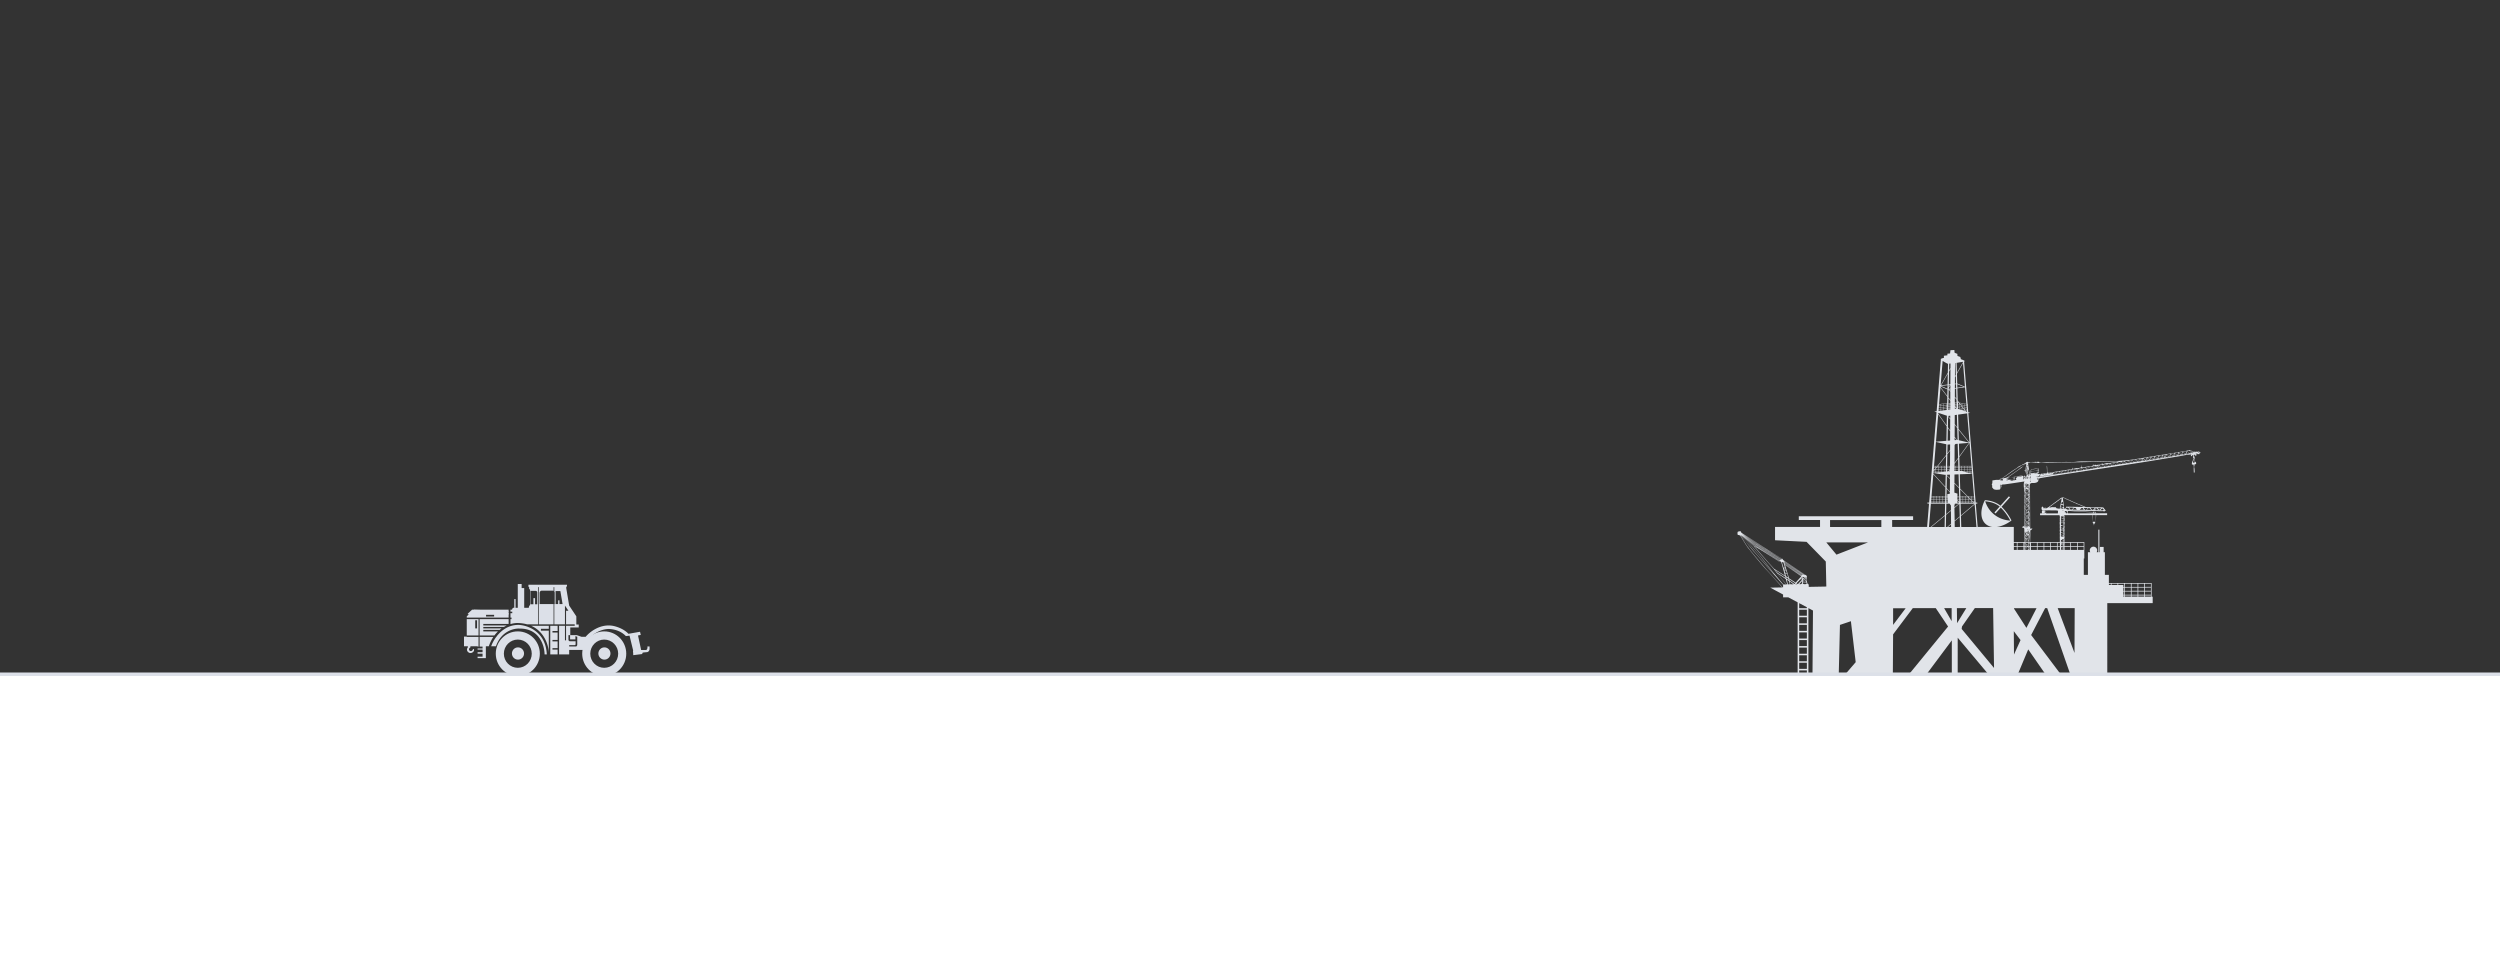 <svg width="2500" height="960" fill="none" xmlns="http://www.w3.org/2000/svg"><rect width="100%" height="100%" fill="#333333" stroke="none"/><g clip-path="url(#clip0)"><ellipse cx="517.991" cy="653.498" rx="6.057" ry="6.132" fill="#DCE0E8"/><path fill-rule="evenodd" clip-rule="evenodd" d="M517.809 667.804c7.704 0 13.949-6.323 13.949-14.123 0-7.799-6.245-14.122-13.949-14.122s-13.95 6.323-13.95 14.122c0 7.8 6.246 14.123 13.95 14.123zm0 8.176c12.164 0 22.025-9.984 22.025-22.299s-9.861-22.298-22.025-22.298c-12.165 0-22.026 9.983-22.026 22.298 0 12.315 9.861 22.299 22.026 22.299zm86.423-8.173c7.705 0 13.95-6.322 13.95-14.122 0-7.799-6.245-14.122-13.95-14.122-7.704 0-13.949 6.323-13.949 14.122 0 7.8 6.245 14.122 13.949 14.122zm0 8.176c12.165 0 22.026-9.983 22.026-22.298 0-12.315-9.861-22.298-22.026-22.298-12.164 0-22.025 9.983-22.025 22.298 0 12.315 9.861 22.298 22.025 22.298z" fill="#DCE0E8"/><ellipse cx="604.416" cy="653.498" rx="6.057" ry="6.132" fill="#DCE0E8"/><path fill-rule="evenodd" clip-rule="evenodd" d="M495.936 646.25h-4.745c.85-2.515 2.505-5.929 5-9.29h.294v-.391c4.53-5.938 11.695-11.593 21.687-11.687 9.116.124 27.604 6.503 28.633 29.544h-2.229c-.061-8.672-5.102-25.978-24.778-25.829-5.752-.434-18.576 2.49-23.862 17.653zm-2.607-9.29c-1.748 2.618-3.294 5.692-4.524 9.29h-2.964v11.892h-8.259v-1.485h4.981v-2.973h-4.981V652.2h4.981v-2.602h-4.981v-1.114h4.981v-1.858h-4.981v-.376h-7.158v1.115c-.918.495-2.313 1.895-.551 3.53.857.31 2.68.372 3.121-1.858.489-.186 1.358-.074.917 1.858-.612 1.363-3.487 3.531-6.057.929-.673-.681-1.615-2.527 0-4.459v-1.115H464v-9.663h2.75v.373h11.778v9.661h1.101v-9.661h13.7zm-13.7-1.487h14.748a32.874 32.874 0 013.606-4.087h-14.686V629.9h16.353a31.223 31.223 0 011.941-1.487h-18.293v-1.486h20.615a30.69 30.69 0 012.919-1.487h-23.536v-1.486h25.331v-4.834h-28.998v16.353zm38.543-12.449c-2.003-.088-4.709.19-7.709 1.078v-4.982h1.072v-1.487h-1.072v-4.458h1.807v-1.486h-1.807v-2.046h1.626c.061-.743.587-2.155 2.202-1.858v-8.734h1.285v8.734h2.203V584h3.854v4.088h2.57v19.697h4.589c.061-.805.403-2.453 1.284-2.602V589.76l-.917-.929v-1.486l-.735-.744v-1.858h38.545v1.858h-.734v1.487l2.936 17.467 7.159 10.778v8.176h2.386v2.973h-8.443v7.618h6.424l4.772 1.673h4.222c3.487-4.336 13.545-12.636 25.879-11.149 3.488.433 11.747 2.675 16.887 8.176l11.563-2.044.734 3.159-2.753.557 3.12 14.494h5.14c.55-.31 1.541-1.449 1.101-3.531h2.202v2.788c-.122 1.053-.954 3.122-3.303 2.973l-3.488.372-.734 1.486-8.81 1.115a25.945 25.945 0 00-.273-4.011c.226-.424.202-.856.067-1.189l-3.487-14.308-3.651.426c-3.688-3.797-9.053-6.653-16.701-7.119-6.668-.062-21.144 4.051-25.696 20.998h-14.317v4.46h-10.094v-28.614h5.874v14.496h1.102v-14.496h8.651v-1.486h-8.651v-13.564h2.386l-3.488-5.203v18.767h-10.646v-20.255h.392v-11.335c0-.319-.097-.812-.392-1.236v-4.339h-.734v3.719a2.197 2.197 0 00-.709-.188h-11.38c-.489 0-1.542.409-1.835 2.044v11.335h13.924v20.255h-14.842v-37.165h-.734v37.165h-10.954c-2.655-.744-5.603-1.203-8.869-1.302zm30.628 29.288c-.445-8.104-4.939-20.881-17.611-26.5H548.8v2.973h-7.869v1.858h7.869v21.669zm-40.173-40.623v-2.046h-34.716l-2.189 2.046h36.905zm0 1.486h-38.495l-3.379 3.158v1.3h41.874v-4.458zm41.642 12.637v28.614h7.339v-4.829h-5.137v-1.487h5.137v-6.69h-5.137v-1.486h5.137v-7.435h-5.137v-1.487h5.137v-5.2h-7.339zm-71.741-6.692v16.353h-11.775V619.12h11.775zm-1.472 1.119h-1.835v8.176h1.835v-8.176zm17.071-3.72v-1.858h-8.076v1.858h8.076zm41.665-25.643h-5.323v13.379h2.937v-6.132h1.652v6.132h2.202v-11.893c.147-.892-.918-1.362-1.468-1.486zm19.798 13.194v-13.007h4.773l2.202 13.007h-3.12v-3.716h-1.285v3.716h-2.57zm14.502 31.032h-1.652v4.274c0 1.635 1.101 1.92 1.652 1.858h5.506v2.416c.147 1.041-.428 1.425-.734 1.487h-5.69v1.3h6.791c1.028 0 1.285-1.239 1.285-1.858v-7.804l-1.835-.644v3.245h-5.323v-4.274z" fill="#DCE0E8"/><path d="M472.104 609.645l-4.405 4.088.551.743h40.38v-3.345l-36.526-1.486z" fill="#DCE0E8"/><path fill-rule="evenodd" clip-rule="evenodd" d="M2075.74 502.888c.09.036-.04.339.05.517-1.38-.553-2.97-1.392-4.49-1.945-.09-.179-.04-.304-.17-.589-.25.125.08.357 0 .589-1.03-.714-4.33-1.928-6.41-2.963.23-.179-.07-.161-.05-.464 1.61.606 3.06 1.41 4.69 1.999-.07.214-.14.482.16.5.04-.197-.14-.179-.09-.411 2.19.875 4.18 1.91 6.31 2.767zm19.96 8.604c-.36-.054-.73.321-.84-.09.27.054.74-.107.84.09zm103.96-57.353c-.63-.268-1.6.267-2.31 0 .19 0 .35-.036.44-.143-.43-.268-.73-.696-1.41-.518-.11.803.63 2.749-1.11 2.142-.22-.446-.11-.874-.15-1.178-.82.143-1.54 1.482-.78 2.142.62.536 0 2.214.3 3.195.23.643.39 1.303.48 1.982.34.125.6.303.83.589.54 1.446.11 1.963-1.26 1.999-.64.464.13 1.66-.59 2.071.24.892.67 4.052.52 6.122-.09 0-.18.018-.27.018-.18 0-.34.018-.52.054-.09-1.785-.18-3.57-.05-5.355.05-.786-.05-1.536-.25-2.339-.29-1.142-1.61.554-1.67-.964-.07-1.642 1.24-3.962 1.92-5.569-1.54-.714.2-3.249-.7-3.588-.12.107-.68.429-.84.446.09.679-.25 1.036-1.06.929-.7-.5-.02-1.25.36-1.553-4.26-.161-8.73 1.088-12.92 1.767-4.57.749-9.12 1.499-13.69 2.249-9.12 1.517-18.24 3.034-27.38 4.445-18.6 2.874-37.22 5.64-55.82 8.55-8.93 1.392-17.87 2.713-26.81 4.106-4.48.714-8.96 1.428-13.44 2.195-2.46.428-2.67.393-3.16 2.731-.28 1.428-2.09 2.107-3.58 2.285-1.81.214-4.75-.446-4.75 1.731 0 2.018 0 4.035.02 6.052.02 4.195.03 8.389.05 12.566.04 8.533.09 17.065.13 25.598.61-.5 1.38-.411 2.29-.215-.55.804-1.43 1.446-2.28 1.91.31.072.01 8.444-.08 11.46h29.69c.21-2.784-.25-4.319.12-6.622h-.25c.2-.893.15-1.696 0-2.499.02-.107.16-.072.25-.089-.01-1.143-.28-1.857-.25-3.088.02-.09.16-.072.25-.072-.09-.464-.09-.91 0-1.339-.01-.107-.16-.071-.25-.089.11-.767.15-1.821 0-2.588.02-.107.16-.072.25-.089-.34-1.857-.39-2.785 0-4.677h-.25c.11-1 .2-1.607 0-2.589.02-.089.16-.071.25-.089-.16-.517.04-1.339-.16-1.838h-.03c.02-.411-.11-.821-.36-1.161h-19.32v-1.874h4.95a4.855 4.855 0 00-.5-.089c.01-.696.05-1.41-.08-1.964-.07-.821-.07.232-.09.679v1.285c-.8-.054-1.63-.036-2.43.018v-2.678c.03.321.41.018.25-.285 1.72.053 6.07.232 6.2.339-.54.035-2.58-.018-3.35 0-.18.035-.04.41-.09.589.28.089.12-.268.16-.411.45.5.66 1.25 1 1.839-.64-.107-.62-.875-.93-1.339-.11.036-.2.75.09.678-.14.357-.36.357-.34 1 .54.053 1.2.125 1.34-.411.11.036.13.143.25.161-.1.357-.5.446-.77.625h12.14c.09-1 .16-2.517.25-2.517 0-.054.03-.089.09-.125h-.06l-2-.339h-4.45l-7.78-.268-.01.018v-.018l-2.01-.071-.34-1.339c-.04-.429.09-1.035-.09-1.339.18-.143.45.018.5-.089v-.571c.34-.143.54.107.84-.09.22.268.11.804.67.5-.09.571.01.946.09 1.232l.41-.054c.57-.357.8-1.017 1.5-1.089.54-.053.99.482 1.6.5.36.018.59-.071.8-.196l.06-.036c.21-.125.43-.285.73-.446.02 0 .02 0 .04.018l.34-.197c.16-.571.82-.642 1.13-1.071.14.072.11.34.41.25.02-.142-.11-.178-.09-.339.05 0 .09.107.09.161.07-.5.75-.839 1.25-1.16.17.035 0 .374.35.249.12-.339-.22-.178-.26-.339.83-.392 1.53-1.571 2.44-1.338-.03-.679.83-1.411 1.51-1.089-.04-.125-.27-.072-.16-.34 1.16-.856 2.34-1.66 3.44-2.588.23-.071.21.125.41.089-.06-.785 1.16-1.017 1.59-1.588.22-.018.07.321.34.25-.03-.125-.12-.215-.16-.339.47-.018 1.58-.5 1.85.089.34.018-.02-.107.09-.339.54.017.77.357 1.25.41-.11.232-.07.411.04.589a9.402 9.402 0 01-.79-.428c-.05.25-.63-.107-.93.339.39 3.338 1.05 7.069 1.34 10.175l.92.357 1.09-1.589-.09-.589 18.01.321c-2.17-.821-4.8-2.427-6.94-2.909-.03-.232-.09.035-.16-.25-.18.125-1.04-.161-.91-.339-.09-.036-.2-.072-.29-.108.18-.124.04-.214.04-.464.61.125.98.464 1.59.589-.09.232-.16.572.25.5-.03-.16-.32-.071-.25-.339 1.65.518 3.05 1.25 4.61 1.839.14-.107-.13.696.09.428.41-.036-.16-.053 0-.339.68.071 1.07.428 1.68.589-.11.107-.11.393 0 .5.24-.072-.14-.286.09-.411.61.268 1.22.518 1.85.768l17.43.321 1.94 2.499.68.161v.5l-.91.16-.67.928-.41-.16-.73-.732-9.23.178-25.5-.285 24.26 1.41c-.02-.071-.03-.143-.05-.214.14 0 .28-.018.43-.018-.06.018-.13.036-.24.018-.03.125 0 .178.06.214l.54.036c.05-.161-.04-.214-.08-.286h.47c-.04-.018-.09-.053-.16-.036-.04-.267.21-.232.34-.339v.375h.12c.04 0 .31.036.29.036.47.089.92.232 1.38.357.04.018.07.018.11.018-.02.232-.18.446-.14.785.03.089.07.196.08.286h11.35v1.874h-11.02c.14 2.963-.92 6.676-.92 6.676 0-.268.83-3.802.61-6.676h-3.1c-.19 2.588.06 6.676.06 6.676-.06-.553-.56-4.123-.38-6.676h-28.06c-.02.286.01.571.16.821.09.143.18.268.29.357-.04 0-.08 0-.11-.018-.34.375-.31.911-.16 1.339-.02.196-.24.196-.25 0-.33.196.62.393.08.589.02.107.17.071.26.089-.02 1.053-.06 1.446 0 2.499-.02.197-.36.036-.51.09-.12.321.36.017.34.25.02.374-.39-.125-.34.339.72.018.04.464.6.589-.36.821.32 2.16-.6 2.927.09.232.22-.125.34.089.08.34-.39.161-.34.5.17 0 .11-.232.34-.16.2 1.071.22 2.588-.25 3.177.11-.107.13-.036.25 0 .13 1.232.11 2.053 0 3.177-.01.107-.21.072-.34.09.72.535.25 1.963.42 2.998-.02.107-.17.072-.25.09.21.16.17.499-.17.499.09.233.22-.125.34.09-.14.321-.16.66.17.839-.2.464.09.946 0 1.338-.02.108-.24.179-.26.25-.05.393.31 1.071-.16 1.25.02.107.22.071.34.089 0 1.178-.05 1.964-.1 2.696h19.92v16.404h-.53v16.44h4.14v-22.652h2.36a3.686 3.686 0 01-.52-1.856c0-2.035 1.67-3.695 3.71-3.695s3.71 1.66 3.71 3.695c0 .678-.2 1.303-.52 1.856h1.67v-22.527h1.05v22.527h.54v-5.284h3.71v5.284h1.24v22.652h3.99v8.14h42.74v13.691h1.08v6.39h-45.41V676h-36.43l-23.64-67.849h-2.08l-13.98 26.865L2062.01 676h-15.35l-18.44-26.615L2017.07 676h-27.24l-32.13-38.307V676h-5.88v-35.647L1925.23 676h-17.65l40.5-49.481-12.3-18.368h-22.99l-19.69 26.204-.27 41.645h-49.03l11.9-13.834-4.8-40.966-10.95 3.712-1.24 51.088h-26.23l.5-65.457-4.57-2.446v67.885h-1.54v-5.569h-7.69v5.569h-1.54v-73.65l-9.36-5.016h-5.19v-2.785l-12.87-6.89 11.99-.232c-3.08-3.499-13.05-14.816-16-17.85-3.52-3.606-16.8-19.868-18.62-22.278-1.81-2.409-6.42-10.478-7.49-11.549-1.1-1.089-1.58-.482-2.19-.839-.61-.357-.36-2.409-.36-2.409s.13-.964.84-.964c.72 0 2.06-.714 2.42 0 .36.714.61 1.214.61 1.214s38.67 25.276 40.38 25.757c0 0 .96.482.96.839s.61.839.61.839 21.76 14.691 22.37 14.923c.61.232 1.45 1.089 1.09 1.803-.36.714-.13 3.606-.13 3.606l.74 3.249.72.035c0 .215 0 .429.01.625h.58v2.463l17.58-.339-.54-25.008-19.23-19.689-31.52-1.589V526.95h45v-6.926h-21.24v-3.731h114.31v3.731h-20.96v6.926h34.96l1.92-23.348h-1.53l-.19-1.018h1.83l7.41-90.34-2.27-.75 2.35-.285 2.09-25.58-.07-.036.07-.017 2.15-26.097c-.14-.179-.19-.34-.1-.429.64-.785 3.15-1.142 3.15-1.142l-.02-2.178 3.5-.411v-1.642l2.67-.214.41-3.267 3.89-.196.19 2.66s1.81.946 2.42.946c.61 0 .45 2.32.45 2.32l2.87 1.018.61 2.249s3.94 1.285 3.74 1.91c-.1.321-.34.446-.55.5l3.49 42.537.2.036v2.338l.47 5.766 1.88.624-1.81.25 7.34 89.43h1.63v1.018h-1.54l1.92 23.348h14.87c-2.63-.321-4.99-1.285-6.89-2.963-5.54-4.909-5.56-14.423-.81-23.741 0 .036.02.071.03.107a.501.501 0 01.38-.125c.06.018 8.73.143 15.18 5.498l8.46-9.425 1.13 1-8.48 9.442c.04.036.07.054.11.09 6.38 6.354 9.62 13.298 9.64 13.334.07.161.05.339-.02.482h.04c-.02.018-.04.036-.06.036a.54.54 0 01-.23.232c-.04.017-.07.017-.13.017-4.69 3.428-9.67 5.481-14.21 5.998h17.1v15.048h10.61v-.732c.02-2.874 0-5.748-.04-8.622-.01-1.142-.03-2.284-.07-3.445-.03-1.571-1.07-1.214-2.4-1.91.63-.446 1.7-1.642 2.51-.732.16-7.55-.04-15.083-.02-22.616a668.9 668.9 0 00-.03-11.852c-.04-2.464-1.4-8.676.23-10.639-4.5.714-9.02 1.392-13.53 2.053-2.28.339-4.55.642-6.83.963-1.11.161-2.78-.249-2.79 1.143 0 .125.23 1.928-.29 1.803-.29-.464.57-2.838-.63-2.731-.27 1.338.5 3.909-.77 4.873-1.68.196-3.46.446-5.11 0-1.48-.393-1.25-.964-2.13-1.66-.48-.375-.34-1.214-.3-1.714.07-1.071-.33-1.071-.51-1.642.36-.321.61-1.339.65-1.928.04-.714.05-1.428.05-2.124 1.15-.214 2.32-.393 3.46-.571.74-.107 3.73.125 3.84-.179.36-1.053.39-1 1.74-1.017 1.07-.75 2.13-1.5 3.2-2.25 3.75-2.641 7.44-5.622 11.42-7.925 1.27-.75 2.06-1.839 3.42-2.463 1.27-.589 3.12-.929 3.39-2.125.18-.035 1.83.411 1.47-.66.14.107.28.161.45.214.17-.178.1-.232.07-.517.28-.072 1.43.017 1.18-1.036.3-.089.14.322.3.375.27-.214 1.03-.143.74-.732.98 1.018 4.01.464 5.2.518-.04-.054-.18-.339 0-.375.09.625 1.14.286 1.79.375-.07-.089-.11-.196-.07-.375.28.179.3.625.96.446.18-.071-.16-.339.08-.446.68.375.87.125 1.25.143.27.018-.13.321.07.285a5.6 5.6 0 001.85-.589c.12.179.28.322.45.447 1.32.267 2.72.178 4.06.125 3.73-.161 7.46-.161 11.19-.125 3.45.035 6.93.089 10.39-.018 3.91-.125 8.12.303 11.97-.197 5.88-.785 12.26-.107 18.24-.374 6.31-.286 12.76-.322 19.14-.34 13.5-.017 26.9-2.873 40.14-4.962 6.96-1.107 13.6-2.124 20.5-3.267 3.93-.66 7.87-1.303 11.79-1.945 1.04-.161 3.19-1.089 4.09-.625 1.63.839 3.44.821 5.16 1.392-.55.054-1.06-.339-1.49-.143h.22c-.38.233-1.51-.481-2.01-.374.49.571 1.01 1.285 2.15.964-.03-.304.18-.393-.07-.518.31.107.7.143.97.286-.29-.108-.4.339-.31.374.27.018.52-.035.67-.142-.08-.054-.43-.161-.24-.232-.1-.179 1.08-.197 2.08-.197-.16.018-.3.072-.45.125.15.143.7.107.74-.125.54 0 .97 0 1.06-.018.09-.303-.27-.178-.08-.375.35.25 1.9 1.018 1.94 1.411-.57.892-.9-.107-.84 1.428zm-152.75 53.675c-.83-.731-2.14-.321-2.6.482l2.44-.071.75-.428c-.2.017-.43.053-.59.017zm57.02 2.178l-1.69-1.749-1.75 1.838 3.44-.089zm-2.69-1.749l-3.69-.161 1.68 1.839 2.01-1.678zm-5.2 1.339l.25.589 1.76-.25-1.43-1.678h-.92l-1.5 1.41 1.84-.071zm-2.85.16l1.69-1.928-4.53-.089 1.75 2.178 1.09-.161zm-2.09.25l-1.44-1.838-1.25-.09-1.68 1.75 4.37.178zm-4.86-.16l1.6-1.91h-4.2l1.35 1.91h1.25zm-2.44-.179l-1-1.589h-1.43l-1.6 1.75 4.03-.161zm-7.04 0l-1.09-1.678-1.51-.071-1.68 1.678 4.28.071zm-4.87-.071l1.75-1.928-4.69-.089 1.5 1.999h1.44v.018zm21.39 2.909c0 .018.02 0 .02.018.04-.018.06-.053.09-.071-.03.018-.09.035-.11.053zm2.15.804c-.14-.393-.28-.625-.43-.786-.03 0-.07-.018-.12 0 0-.036.05-.036.07-.053a.722.722 0 00-.25-.179c-.09-.018-.2-.018-.31-.036-.48.072-.94.697-1.2.929-.03.035-.05.089-.09.125h2.33zm-27.65-2.214c.49.464-.23 1.517-.14 2.214h25.11c.05-.143.12-.268.19-.375.04-.054.13-.143.22-.25-.13-.018-.23-.072-.22-.161-.03-.178.04-.268.11-.321-.05 0-.11.018-.16.018-.02.018 0 .035-.04.053-.03 0-.03-.035-.07-.035-3.76.196-24.75-1.375-24.75-1.375l-.43-.214c.06.16.13.303.22.446-.02-.018-.02-.018-.04 0zm1.85-1.428l-1.34-1.839-1.69-.178-.84 1.089 1.68.839 2.19.089zm-3.53 2.678c-.11.303-.18.66-.16.964h.7c.05-.143.1-.286.14-.465.23-.071.22.125.41.09.11-.482.02-1.839 0-1.428-.16-.143-1.75-.429-2.35-.5.24.464.11.607-.16 1.089.4.321 1.02.321 1.42.25zm78.87 84.324h5.96v-1.196h-5.96v1.196zm0-1.91h5.96v-3.213h-5.96v3.213zm0-3.927h5.96v-3.213h-5.96v3.213zm0-3.927h5.96v-3.213h-5.96v3.213zm-6.69 9.764h5.97v-1.196h-5.97v1.196zm0-1.91h5.97v-3.213h-5.97v3.213zm0-3.927h5.97v-3.213h-5.97v3.213zm0-3.927h5.97v-3.213h-5.97v3.213zm-6.68 9.764h5.96v-1.196h-5.96v1.196zm0-1.91h5.96v-3.213h-5.96v3.213zm0-3.927h5.96v-3.213h-5.96v3.213zm0-3.927h5.96v-3.213h-5.96v3.213zm-6.69 9.764h5.97v-1.196h-5.97v1.196zm0-1.91h5.97v-3.213h-5.97v3.213zm0-3.927h5.97v-3.213h-5.97v3.213zm0-3.927h5.97v-3.213h-5.97v3.213zm-1.57 9.764h.86v-1.196h-.86v1.196zm0-1.91h.86v-3.213h-.86v3.213zm0-3.927h.86v-3.213h-.86v3.213zm-5.11-5.872h5.09v1.945h.86v-3.213h-5.97v1.268h.02zm-6.69 0h5.97v-1.268h-5.97v1.268zm-2.63 0h1.94v-1.268h-1.94v1.268zm-311.08-.768l3.91-4.159.18-1-1.54.268-3.82 3.891 1.27 1zm5.77-9.407l.49.178c-.36-.357-19.39-12.995-19.64-13.191-.25-.178-.06.411-.06.411l19.21 12.602zm-.41 3.838l1.33-1.268c-.36-.91-1.15-.178-1.4-.053-.23.125.07 1.321.07 1.321zm-18.8-16.119l.06.535 17.95 11.799.43-.178-18.44-12.156zm-29.6-17.529l-13.17-10.657 12.76 10.835s24.3 15.834 24.48 15.959c.18.125.43 0 .36-.179l-24.43-15.958zm24.71 15.78s.36-.179.13-.357l-12.46-8.247-11.84-7.819s-13.3-10.174-13.48-10.299c-.18-.125 12.99 10.531 13.3 10.781.3.232 24.35 15.941 24.35 15.941zm-23.74-16.548c.3.054 23.74 15.834 23.99 15.887.24.054.67-.178.36-.428l-13.42-8.729-10.7-6.98-14.26-10.299s13.72 10.478 14.03 10.549zm-.67-1.213c.24.232 11.31 7.461 11.31 7.461l14.14 9.086s.61.357.43-.232l-14.44-9.157-11.18-7.408-13.25-9.086s12.74 9.104 12.99 9.336zm24.81 18.1l-.92.357s-22.47-14.441-24.83-15.351c0 0 19.3 22.295 20.12 22.759l10.7 6.765-3.71-13.548-1.36-.982zm8.37 16.636l-1.03-3.909-1.99-.535.61 2.766 2.41 1.678zm-2.12-.482l.43 1.625 2.12 1.142-.31-1.321-2.24-1.446zm.84-3.962l-1.02-2.892-1.5-.125.55 2.356 1.97.661zm-1.75 3.141l-10.52-6.765 2.81 3.07 8.15 5.427-.44-1.732zm-.9-6.712h1.51l-.67-1.445h-1.39l.55 1.445zm4.71 8.551l6.6 4.337 5.63-6.319-16.26-11.317 4.03 13.299zm12.44-2.339s.18.232 0-.357l-16.86-11.495.07.428 16.79 11.424zm-16.79-12.102l16.99 11.442.3-.304-17.4-11.62.11.482zm17.47 13.245l-1.4 1.571 1.51-.125.3-1.982-.41.536zm-2.97 7.122h1.54l1-.535.27-.447.18-2.249-2.99 3.231zm-2.3.161l-.79-.786-.61.786h1.4zm-1.56-1.089l-6.16-4.088.36 1.321 4.84 3.499.96-.732zm-1.75 1.089l-3.87-3.017.53 2.892 3.34.125zm-3.82-.125s-.43-2.285-.84-3.017c-.43-.714-2.12-1.321-2.12-1.321l1.15 4.516 1.81-.178zm-2.42.178l-1.58-5.426-8.45-5.712 9.06 11.138h.97zm-44.89-45.714l4.45 7.14 1.9 2.445c.26.821 16.39 19.778 16.39 19.778l17.44 19.35.45-.018v-2.642c-3.41-3.748-31.2-35.397-31.2-35.397l-6.17-7.854-5.62-6.319 2.36 3.517zm-.61-1.892l7.56 9.032 7.19 8.55 17.35 19.618c-.43-.839-11.9-15.477-12.28-16.137-.36-.661-8.4-9.568-8.4-9.568l-3.75-4.338s-6.88-7.282-7.31-7.639c-.43-.357-2.06-1.571-2.06-1.571l1.7 2.053zm-1.47-2.357l1.81 1.625 8.07 8.479 10.96 12.37 11.97 15.44 10.17 12.049h2.4l.32-.053s-11.88-14.709-12.24-15.262c-.36-.536-19.03-21.581-20.12-22.938-1.12-1.321-13.34-11.71-13.34-11.71zm.93.179l12.64 11.335 2.65.964-2.6-1.678c0-.018-11.74-9.782-12.69-10.621zm40.67 24.258s-16.44-10.049-16.74-10.353c-.31-.303-15.16-9.925-15.16-9.925l-8.59-5.48s12.57 8.551 13.53 9.158c.97.606 9.97 6.551 9.97 6.551l16.3 10.353c.02 0 1.04.25.69-.304zm.78 3.071c-.78-.179-.61 1.321-.61 1.321l1.38 4.444 1.4-.053s-.79-3.374-1.09-4.034c-.29-.643-.29-1.5-1.08-1.678zm1.4-.964l.18.482 20.61 13.673.12-.232-20.91-13.923zm20.84 16.618l-2.11 2.464-.06 1.089s2.42-2.535 2.91-3.017c-.02.018-.02-.946-.74-.536zm1.19 1.178c-.36-.178-1.19.911-1.19.911l1.27 1.356-.08-2.267zm-1.64 1.089l-1.72 1.892h3.53l-1.81-1.892zm1.9 2.606c-.35-.178-3.53-.178-3.53-.178l-.09 1.089.54.535c1.27.536 3.26 0 3.26 0l-.18-1.446zm.42 24.759l-7.69-4.106v5.034h7.69v-.928zm0 2.463h-7.69v5.998h7.69v-5.998zm0 7.515h-7.69v6.123h7.69v-6.123zm0 7.658h-7.69v5.998h7.69v-5.998zm0 7.515h-7.69v6.123h7.69v-6.123zm0 7.658h-7.69v5.997h7.69v-5.997zm0 7.515h-7.69v6.122h7.69v-6.122zm0 7.657h-7.69v5.998h7.69v-5.998zm0 7.515h-7.69v6.123h7.69v-6.123zm29.6-108.101l31.52-12.245h-41.68l10.16 12.245zm44.87-34.594h-51.29v6.926h51.29v-6.926zm11.76 88.198v16.637l12.56-16.637h-12.56zm51.5-81.272l.23-11.139-13.45 11.139h13.22zm-15.63 0h1.69l14.19-11.746.23-11.602h-14.19l-1.92 23.348zm13.78-28.9v1.393h2.41l.03-1.393h-2.44zm2.46-.321l.04-1.392h-2.48v1.392h2.44zm-2.46 2.017v1.392h2.37l.04-1.392h-2.41zm0 1.696v1.142h2.35l.02-1.142h-2.37zm-2.88-3.392v1.393h2.58v-1.393h-2.58zm2.58-.321v-1.392h-2.58v1.392h2.58zm-2.58 2.017v1.392h2.58v-1.392h-2.58zm0 1.696v1.142h2.58v-1.142h-2.58zm-2.9-3.392v1.393h2.58v-1.393h-2.58zm2.59-.321v-1.392h-2.58v1.392h2.58zm-2.59 2.017v1.392h2.58v-1.392h-2.58zm0 1.696v1.142h2.58v-1.142h-2.58zm-2.89-3.392v1.393h2.58v-1.393h-2.58zm2.58-.321v-1.392h-2.58v1.392h2.58zm-2.58 2.017v1.392h2.58v-1.392h-2.58zm0 1.696v1.142h2.58v-1.142h-2.58zm-.32 1.142v-1.142h-2.58v1.142h2.58zm-2.58-2.427v.981h2.58v-1.392h-2.55l-.03.411zm.05-.714h2.53v-1.393h-2.42l-.11 1.393zm.15-1.714h2.38v-1.392h-2.28l-.1 1.392zm.14-1.696h13.73l.17-8.568-12.11-13.191-1.79 21.759zm1.83-22.384l12.07 13.156.26-12.049-.95.035-11.33-1.856-.05.714zm4.87-2.695v-1.375h-2.56v1.375h2.56zm-2.54.303v1.25l2.56-.197v-1.053h-2.56zm2.54-1.999v-1.375h-1.83l-.73.929v.446h2.56zm-2.4-1.375h-.14v.197l.14-.197zm.25-.303l1.09-1.375h-1.48v1.375h.39zm.57 0h1.58v-1.375h-.48l-1.1 1.375zm9.23-1.678l.22-10.139-8.08 10.139h7.86zm-4.78 5.052v-1.375h-2.56v1.375h2.56zm-2.55.303v1.035l2.57-.196v-.839h-2.57zm2.55-1.999v-1.375h-2.56v1.375h2.56zm0-1.678v-1.375h-2.56v1.375h2.56zm2.88 3.374v-1.375h-2.56v1.375h2.56zm-2.56.303v.821l2.56-.196v-.625h-2.56zm2.56-1.999v-1.375h-2.56v1.375h2.56zm0-1.678v-1.375h-2.56v1.375h2.56zm.31-1.375v1.375h1.56l.03-1.375h-1.59zm0 1.678v1.375h1.52l.04-1.375h-1.56zm0 1.696v1.375h1.49l.03-1.375h-1.52zm0 1.678v.607l1.47-.107.02-.5h-1.49zm-10.84 1.375h.5l1.41-.108v-1.267h-1.63l-.19.232-.09 1.143zm1.63-3.053l-1.1 1.375h1.4v-1.375h-.3zm.28-.321v-.054l-.05.054h.05zm-1.75 1.41l.88-1.107h-.79l-.09 1.107zm.12-1.41h1.01l.62-.803v-.572h-1.52l-.11 1.375zm.13-1.678h1.5v-1.375h-1.39l-.11 1.375zm.14-1.678h3.42l8.7-10.907.21-10.745-10.36-2.321-1.97 23.973zm1.99-24.259l10.39-.856.31-14.477-8.46-11.942-2.24 27.275zm11.58-57.121l.23-10.835-6.65 11.603 6.42-.768zm-6.58 1.393l6.49 2.82.07-3.588-6.56.768zm6.63 54.782l2.49-.196.04-9.282-2.28-3.213-.25 12.691zm.2 3.874l-.27-.054-.18 8.89 2.72-3.41.04-5.605-2.31.179zm-.47 9.585l-.23 11.728h2.9l.07-15.155-2.74 3.427zm-.28-45.803l.03-1.393-.37.036v1.392l.34-.035zm-.34.339v1.249l.3-.035.04-1.25-.34.036zm.37-2.035l.04-1.392-.41.035v1.393l.37-.036zm.04-1.696l.03-1.392-.44.035v1.393l.41-.036zm1.54 65.993l1-1.375h-2.52v1.375h1.52zm-1.52.303v.393l1.07-.089.23-.322h-1.3v.018zm1.88 0l-.2.268.88-.072v-.214h-.68v.018zm.68-.303v-.643l-.47.643h.47zm0-1.696v-1.375h-2.56v1.375h2.56zm0-1.678v-1.375h-2.56v1.375h2.56zm-2.8 7.14l-.02.5 3.03 3.07.02-3.677-3.03.107zm-.02 1.142l-.25 12.264 3.25 3.534.05-12.709-3.05-3.089zm-.26 12.924l-.15 7.247h.86l-.14-1.82 2.67-.607v-1.268l-3.24-3.552zm.95 10.657l-.11-1.393h-1.06l-.04 1.393h1.21zm-1.19.303l-.03 1.392h1.34l-.11-1.392h-1.2zm1.06-2.017l-.11-1.392h-.89l-.04 1.392h1.04zm.29 3.713h-1.37l-.01 1.142h1.47l-.09-1.142zm-9.47-87.788l8.43 11.871.19-9.854-8.54-2.838-.08.821zm5.61-8.068v1.392l2.53-.25v-1.392l-2.53.25zm2.53-.554v-1.392l-2.53.25v1.392l2.53-.25zm-2.53 2.25v1.392l2.53-.25v-1.392l-2.53.25zm0 1.695v1.321l2.53-.321v-1.25l-2.53.25zm-2.83-3.106v1.375l2.53-.25v-1.392l-2.53.267zm2.53-.571v-1.392l-2.53.25v1.374l2.53-.232zm-2.53 2.249v1.375l2.53-.25v-1.375l-2.53.25zm0 1.696v1.375l.79-.072 1.74-.214v-1.339l-2.53.25zm-2.54 1.625l2.24-.215v-1.374l-2.13.196-.11 1.393zm.14-1.696l2.1-.197v-1.374l-1.99.196-.11 1.375zm.14-1.714l1.96-.196v-1.375l-1.85.179-.11 1.392zm.15-1.696l1.83-.178v-1.375l-1.71.179-.12 1.374zm.12-1.695l8.1-.822.15-6.515-6.88-9.068-1.37 16.405zm1.42-17.083l6.84 8.996.15-6.586-6.94-2.999-.05.589zm7.13-23.295s-2.96-1.517-4.98-2.838l-2.01 24.419 7.19-12.531.2-9.068-.4.018zm.29 63.529l2.26 3.196.05-11.085-2.1-2.607-.21 10.496zm.23-11.21l2.1 2.589.02-2.946-2.1.286v.071h-.02zm1.42-10.978v1.393l.73-.072v-1.392l-.73.071zm.73-.392v-1.393l-.75.072v1.392l.75-.071zm-.73 2.088v1.393l.71-.072v-1.392l-.71.071zm0 1.696v1.178l.71-.089v-1.16l-.71.071zm-1.29 1.339l.98-.125v-1.178l-.95.089-.03 1.214zm.03-1.517l.95-.09v-1.392l-.91.089-.04 1.393zm.04-1.714l.91-.089v-1.393l-.88.09-.03 1.392zm.03-1.696l.88-.089v-1.392l-.84.089-.04 1.392zm.04-1.696l1.9-.196.02-2.249-1.81-2.374-.11 4.819zm.11-5.569l1.79 2.374.03-8.354-1.64-2.178h-.02l-.16 8.158zm1.84-6.747v-1.625l-1.13.143 1.13 1.482zm-1.65-2.178l.11.143 1.56-.215.02-3.462-1.67 2.909-.02.625zm.02-1.589l1.26-2.213-1.22.143-.04 2.07zm.06-2.677l1.57-.197.02-.018.07-15.154-1.4 2.445-.26 12.924zm.44-20.814l-.14 6.926 1.38-2.41.02-4.587-1.26.071zm1.67 141.874l-1.34-1.838h-3.23l-.21 10.567 4.83-3.998-.05-4.731zm.05 5.32l-4.85 4.016-.25 12.174h1.38l3.83-3.249-.11-12.941zm.11 13.53l-3.13 2.66h3.15l-.02-2.66zm.59 83.807h-7.52l7.52 13.031v-13.031zm5.41 15.03l9.25-15.03h-9.42l.17 15.03zm8.57-121.989v-1.392h-2.58v1.392h2.58zm-2.58.304v1.142h2.58v-1.142h-2.58zm2.58-1.999v-1.393h-2.58v1.393h2.58zm0-1.714v-1.392h-2.58v1.392h2.58zm1.24-1.696l-6.67-6.729.18 6.729h6.49zm1.66 5.105v-1.392h-2.58v1.392h2.58zm-2.58.304v1.142h2.58v-1.142h-2.58zm2.58-1.999v-1.393h-2.58v1.393h2.58zm0-1.714l-1.36-1.392h-1.22v1.392h2.58zm0-.66v-.714h-.71l.71.714zm-5.78 2.374v-1.393h-2.3l.04 1.393h2.26zm-2.24.303l.03 1.392h2.21v-1.392h-2.24zm2.24-2.017v-1.392h-2.35l.03 1.392h2.32zm0 3.713h-2.21l.04 1.142h2.17v-1.142zm-8 25.508h2.98l2.29-.143-.27-9.871-5.09 4.302.09 5.712zm4.86-59.067l.04 1.375h1.55v-1.375h-1.59zm1.59-.303v-1.375h-1.64l.03 1.375h1.61zm-1.55 1.999l.03 1.143h.04l1.04.232h.44v-1.375h-1.55zm-5 51.07l5.09-4.302-.36-12.567-4.95 4.106.22 12.763zm4.28-77.006l.36 12.656 9.76-13.495-10.12.839zm9.98-1.089l-10.38-12.888.29 10.496 10.09 2.392zm-9.69 55.175l-.04-1.392h-1.77l-.04 1.392h1.85zm-1.87.321l-.03 1.393h1.93l-.03-1.393h-1.87zm1.92 1.696h-1.94v.018l1.28 1.374h.71l-.05-1.392zm-1.31 1.392l-.66-.714-.02.714h.68zm-.68.304l-.02 1v.142h2.03l-1.04-1.142h-.97zm1.59 0l.47.5-.02-.5h-.45zm-4.46 5.855l4.46-3.695h-3.96l-.52 1.838.02 1.857zm-.03-14.727l3.08 1.018-.05 2.445h1.75l-.21-8.015-4.52-4.551-.05 9.103zm.05-9.764l4.5 4.534-.36-13.066-4.09.16-.05 8.372zm1.34-14.923v1.375h2.57v-1.375h-2.57zm2.57-.303v-.946l-.02-.429h-2.55v1.375h2.57zm-2.57 1.999v1.375h.85l1.72-.125v-1.25h-2.57zm-1.29 1.375h.99v-1.375h-.99v1.375zm.02-1.696h.99v-1.375h-.97l-.02 1.375zm0-1.678h.97v-1.375h-.97v1.375zm0-1.678h3.82l-.2-7.212-3.6 4.981-.02 2.231zm.02-3.035l3.57-4.944-.4-14.191-2.18.178-.9 1.125-.09 17.832zm3.66-60.459l.48.09-.91-1.196.01.892.45-.035a.955.955 0 00-.03.249zm-.15.286v1.178h.02v.179l.97.178v-1.214l-.13-.16-.86-.161zm0 1.66v1.232h.04v.143l.95.178v-1.374l-.99-.179zm0 1.678v1.285h.02v.09l.99.178v-1.357l-1.01-.196zm-.02 1.66c-.01.214-.05.429-.08.643l.01.464 1.08.357v-1.267l-1.01-.197zm-3.4 36.611l.25-.321-.25.018v.303zm.02-4.177l1.75-.143-1.73-2.445-.02 2.588zm.02-3.391l2.27 3.195.68-.054-.34-11.817-2.54-3.177-.07 11.853zm2.7-49.089l6.33-.839-6.42-2.695.09 3.534zm-2.63 36.522l2.52 3.142-.35-12.567-2.14.286-.03 9.139zm.48-16.279v1.017l1.22-.161-.7-.91-.52.054zm.32-.34l-.3-.392v.428l.3-.036zm1.19.804l-.02-.607-.41.035.43.572zm-1.92.607l.12-.018v-1.018l-.12.018v1.018zm0-1.339l.12-.018v-.857l-.1-.143-.02 1.018zm0-1.785l.05.071h.06v-1.392l-.11.018v1.303zm.02-1.642l.1-.018v-1.393l-.09.018-.01 1.393zm.62-41.199l-.43.071-.05 13.156.82-1.446-.34-11.781zm.36 12.674l-.86 1.499-.03 6.48 1.11-.125-.22-7.854zm.24 8.461l-1.13.143-.02 3.712 1.25-.16-.1-3.695zm.12 4.302l-1.27.16-.04 8.122 1.6 2.107-.29-10.389zm.31 11.192l-1.64-2.142-.01 5.016 1.72-.179-.07-2.695zm.09 2.999l-1.35.142v1.393l1.38-.143-.03-1.392zm.05 1.713l-1.38.143v1.392l1.41-.142-.03-1.393zm-1.4 1.839v.196l.84 1.107.63-.054-.04-1.392-1.43.143zm7.71-44.412l-6.26 1.036.27 9.924 6.02-10.496-.03-.464zm.1 1.286l-6.05 10.567.27 9.835 7.72 3.249-1.94-23.651zm1.99 24.205l-7.63.999.34 12.245 1.59 2.107 7.07 1.285-1.37-16.636zm-2.83 17.868v1.249l.11.143 2.42.446v-1.374l-2.53-.464zm2.53.16v-1.374l-2.53-.464v1.374l2.53.464zm-1.61 3.053l-.92-1.214v1.035l.92.179zm-.92.143v1.374l2.4.464-1.22-1.606-1.18-.232zm.38-1.607l1.22 1.607.93.178v-1.374l-2.15-.411zm1.47 1.946l.66.874v-.749l-.66-.125zm-2.31 1.249l3.6 1.214-.47-.607-3.13-.607zm.16-.285v-1.375l-2.53-.482v1.321l.29.107 2.24.429zm0-1.678v-1.375l-2.53-.482v1.375l2.53.482zm-.81-3.178l.81 1.054v-.911l-.81-.143zm.81-.16v-1.375l-2.28-.41 1.2 1.588 1.08.197zm-.27 1.624l-1.2-1.589-1.06-.196v1.375l2.26.41zm-1.47-1.946l-.79-1.035v.893l.79.142zm6.27-.214l-1.4-.25v1.357l1.53.286-.13-1.393zm.14 1.696l-1.54-.286v1.375l1.67.303-.13-1.392zm.15 1.714l-1.69-.322v1.375l1.8.339-.11-1.392zm.12 1.713l-1.82-.339v1.089l.25.321 1.68.322-.11-1.393zm.15 1.714l-1.45-.286.57.75.95.321-.07-.785zm.19 2.267l-9.03 1.232.41 14.333 11.04 13.727-2.42-29.292zm2.42 29.489l-10.27 14.208.26 8.854h11.91l-1.9-23.062zm-5.48 28.132v-1.375h-2.56v1.375h2.56zm-1.94.303l1.94.428v-.428h-1.94zm1.94-1.999v-1.375h-2.56v1.375h2.56zm0-1.678v-1.375h-2.56v1.375h2.56zm2.87 3.374v-1.375h-2.57v1.375h2.57zm-2.57.303v.5l2.57.571v-1.053h-2.57v-.018zm2.57-1.999v-1.375h-2.57v1.375h2.57zm0-1.678v-1.375h-2.57v1.375h2.57zm2.86 3.374v-1.375h-2.56v1.375h2.56zm-2.56.303v1.125l1.13.25h1.43v-1.375h-2.56zm2.56-1.999v-1.375h-2.56v1.375h2.56zm0-1.678v-1.375h-2.56v1.375h2.56zm1.67-1.375h-1.36v1.375h1.49l-.13-1.375zm.14 1.678h-1.5v1.375h1.61l-.11-1.375zm.15 1.696h-1.65v1.375h1.75l-.1-1.375zm.12 1.678h-1.77v1.375h1.9l-.13-1.375zm.15 1.678h-2.28l2.31.518-.03-.518zm.07.821l-12.33.482.41 14.405 7.33 7.408h6.42l-1.83-22.295zm-.68 27.382v-.499l-.9-.893h-1.7v1.392h2.6zm-2.6.304v1.142h2.58v-1.142h-2.58zm2.35-1.696l.23.25v-.25h-.23zm.25-.303v-1.393h-1.92l1.38 1.393h.54zm-1.2 0l-1.38-1.393h-.02v1.393h1.4zm-1.04-1.714h2.22v-1.392h-2.58v1.035l.36.357zm4.76-1.392h-2.22v1.392h2.35l-.13-1.392zm.15 1.713h-2.37v1.393h2.47l-.1-1.393zm.21 2.66l-.09-.964h-2.51v.553l.83.839h1.75v-.428h.02zm-2.4.428l-.18-.178v.178h.18zm-.18.304v1.142h1.61l-1.12-1.142h-.49zm2.58 0h-1.45l1.13 1.142h.32v-1.142zm.04 2.16h-13.76l.32 11.727 13.62-11.531-.18-.196zm.27.732l-13.68 11.585.31 10.96.75.071h14.46l-1.84-22.616zm.16 103.763L1962 626.465l-.34 2.464 32.38 39.038-.91-59.87h-18.35zm35.48-87.502c-.34-.66-3.49-7.086-9.39-12.941a.246.246 0 01-.05-.054l-5.25 5.855-1.15-1.017 5.27-5.873c-6.06-5.016-14.43-5.212-14.45-5.212-.01 0-.01-.018-.03-.018 1.48 4.677 4.14 8.943 7.95 12.334 4.86 4.284 10.85 6.534 17.1 6.926zm179.52-66.599c.25-.446.47.464.9.071a1.596 1.596 0 00-1.04-.517c.13.196-.05.267.14.446zm-.89-.304c-.24-.053-.27.072-.45.072.02.107.56.178.45-.072zm-.67.232c-.75-.267-2.07.143-2.81.375.99.072 1.83-.196 2.81-.375zm-1.48-1.785c-.36.179-.58 1.143-.95 1.553.75.946.89-1.374.95-1.553zm-1.4 2.303c.05-.357-2.9.268-3.19.304 1.08.214 2.2-.179 3.19-.304zm-3.64.428h-.37c0 .233.43.304.37 0zm-.52.09c-.3-.036-.5.035-.66.143.09.125.75.16.66-.143zm-.82.071c-1.02.25-2.49.232-3.12.661 1.11-.268 2.31-.054 3.12-.661zm-3.26.732c-.67-.25-2.03.054-2.6.375.97-.036 1.72-.268 2.6-.375zm-3.48.446c-.16.036-.52-.125-.45.143.15-.036.5.125.45-.143zm-.61.072c-.27 0-.59-.054-.59.214.25 0 .57.036.59-.214zm-4 .821c-.48-.411-1.73.143-2.45.214.66.268 1.65-.179 2.45-.214zm-2.81.946c-.09-.339-.59-.232-.75-.518-.09.197.48.679.75.518zm.07-.518c-.03-.107-.66-.178-.59.072.25.035.41-.018.59-.072zm-2.38.232c-1.13.125-2.03.107-2.67.518.91-.161 1.95-.179 2.67-.518zm-6.15 1.107c-.02-.107-.37-.25-.45-.071-.07.267.4.125.45.071zm-.59 0c-.21-.161-.63-.018-.66.214.18-.107.63.054.66-.214zm-3.35.518c-.09-.107-.45-.072-.45.16.16-.071.52.107.45-.16zm-.52.214c-.91-.357-2.2.303-3.05.303 1.04.214 2.08-.214 3.05-.303zm-3.33.446c-.18 0-.22-.125-.45-.071-.11.25.5.357.45.071zm-.59.071c-.24-.196-.45.054-.67.072 0 .232.63.143.67-.072zm-.74 0c-.88.268-1.88.143-2.45.59.8-.215 2 0 2.45-.59zm-2.53.518c-.14-.143-.26-.018-.44 0-.04.179.52.268.44 0zm-.66.072c-.68.107-1.43.142-2.01.374.52.036 1.6-.035 2.01-.374zm-4.89.963c-.16-.357-.81 0-1.11 0 .28.215.79-.214 1.11 0zm-1.34.072c-.02-.072-.61-.072-.6.143.18-.072.45-.036.6-.143zm-1.33-.286c-.34-.446-.81-.785-1.2-1.178.16.304.54 1.357 1.2 1.178zm-1.36.75c.05-.018.59-.071.61-.089.18-.232-1.29.107-.61.089zm-2.58-.161c-.24-.499-.76-.732-1.04-1.178.09.322.54 1.268 1.04 1.178zm-.95.661c.46-.072-.79-.036-1.11.071.26.161 1.14-.071 1.11-.071zm-2.91.446c-.61-.143-1.43.143-2.07.214.62.143 1.43-.16 2.07-.214zm-4.37.66c.02-.053-.63-.089-.89 0 .28.108.84.125.89 0zm-2.88-.357c-.36-.517-.76-.981-1.13-1.481.03.535.39 1.392.75 1.856.29.036.2-.321.38-.375zm-4.38 1.036v-.304c1.35.268-.03-.892-.44-1.624-.18.161.16.428.14.66-.31-.107-.31-.535-.45-.821-.43.5-.41 1.446-.59 2.214.48 0 .86-.125 1.34-.125zm-1.48.214c.09-.839.37-1.499.43-2.374-.68.696-1.24 1.517-1.78 2.374.34.339.86-.054 1.35 0zm.14-2.374c-.93.161-1.88.303-2.81.446.03.25.93 1.678 1.2 1.696.28.036 1.39-1.928 1.61-2.142zm-2.74.892c-.22.143.11.393.07.589-.27-.178-.32-.571-.45-.892-.37.571-.43 1.499-.59 2.285.81-.161 1.63-.072 2.01-.518-.29-.535-.74-.946-1.04-1.464zm.68 2.214c-.45-.089-1.2.143-1.7.214.44.125 1.14-.161 1.7-.214zm-1.86-.143c.25-.678.34-1.517.5-2.285-.67.625-1.4 1.553-1.69 2.285.27.304.72-.053 1.19 0zm.14-2.356c-.9.178-1.83.285-2.74.446.34.607.82 1.053 1.2 1.624.66-.553 1.11-1.303 1.54-2.07zm-2.6.946c-.14.41.32.875.38 1.339-.34-.197-.56-1.143-.76-1.696-.44.535-.41 1.553-.66 2.285.81-.161 1.61-.09 2.01-.518-.22-.571-.65-.928-.97-1.41zm.09 2.231c-.27-.107-.88.054-1.18.143.32.054.91-.036 1.18-.143zm-1.27-.232c.16-.75.37-1.428.43-2.285-.59.679-1.4 1.5-1.62 2.285.35.214.78-.036 1.19 0zm.14-2.356c-.88.339-1.61.41-2.44.821.33.446.56.982 1.04 1.267.43-.749.99-1.338 1.4-2.088zm-2.67.803c-.21.179.14.411.07.661-.23-.197-.3-.589-.45-.893-.28.625-.41 1.41-.5 2.214.93-.054 1.53-.125 2.01-.518-.34-.518-.77-.946-1.13-1.464zm.54 2.303c.5-.089-.86 0-1.56.143.45.142 1.47-.143 1.56-.143zm-1.56-.232c.11-.821.3-1.5.43-2.285-.68.643-1.27 1.374-1.69 2.285.26.285.87.035 1.26 0zm.05-2.285c-.93.089-1.7.303-2.67.375.29.696.74 1.196 1.28 1.624.44-.696 1.02-1.249 1.39-1.999zm-2.06 2.588c.29 0 .29-.303.52-.375-.39-.482-.77-.964-1.13-1.481-.25.232.18.41.07.732-.21-.197-.25-.589-.44-.821-.2.66-.4 1.32-.43 2.142.43-.072.87-.107 1.25-.215.02-.125-.07-.125-.07-.214.05-.178.16.179.23.232zm-.45.589c-.12-.25-.8.036-1.11.072.27.143.74-.125 1.11-.072zm-1.32.072c-.23.035-.58-.018-.59.214.12-.143.61.071.59-.214zm.14-.375c.16-.732.38-1.446.43-2.285-.57.714-1.49 1.446-1.61 2.356.34.143.72-.125 1.18-.071zm-.95.589c-.03-.161-.39-.054-.45 0 .04.161.4.053.45 0zm.95-2.731c-.84-.143-1.79.143-2.6.303.38.554.77 1.053 1.2 1.553.51-.571.99-1.16 1.4-1.856zm-2.6.75c.11.41.33.714.38 1.178-.27-.375-.43-.857-.61-1.339-.3.482-.3 1.267-.36 1.999.84-.161 1.11-.285 1.7-.589-.39-.411-.62-.946-1.11-1.249zm.83 2.142c-.45-.197-1.08.071-1.49.142.38.107 1.02-.107 1.49-.142zm-2.15-.161c0-.089 0-.143-.02-.214.09.107.21.16.46.143.36-.482.36-1.696.36-2.285-.12.142-.82 1.16-.87 1.785-.02-.107-.06-.214-.08-.322-.25.197-.5.393-.43.893.16.178.34 0 .58 0zm.5-2.356c-.79.018-.68.41-.66.964.32-.232.5-.589.66-.964zm-.88.517c-.29.25-.3.786-.36 1.25.5-.125.58-.768.36-1.25zm-.52.518c.25-.018.2-.339.22-.589h-.22v.589zm-.21 1.553c0-.357-.25-.428-.38-.66-.25.053-.16.446-.22.66h.6zm-.02-2.071c-.49.286-.47 1.411.02 1.696.43-.428.07-1.16-.02-1.696zm-.36 0c-.13-.125-.43-.053-.66-.071-.02.25.25.768.59.892-.06-.339.12-.464.07-.821zm-.59 1.91c.07.054.07.179.21.143.42-.875-.07-1.321-.44-1.928-.2.393.17.857.16 1.321-.25-.25-.22-.785-.38-1.107-.29.465-.45 1.411-.43 1.91.32-.053.93.125.88-.339zm-1.11.447c.14-.607.43-1.411.36-2-.72.429-1.38 1.25-1.55 2 .29.321.74-.054 1.19 0zm-.24-1.91c-.8-.34-1.39.125-2.29.071.39.553.74 1.142 1.27 1.553.29-.607.79-.982 1.02-1.624zm-1.82 2.588c-.13 0-.85.143-1.26.214 0 .232 1.72-.268 1.26-.214zm-1.35-.161c-.02-.375.15-.589.15-.964.19.215-.11.589-.08.893.7 0 1.63-.018 1.92-.589-.37-.482-.77-.964-1.11-1.482-.18.286.14.696.23.964-.3.089-.23-.857-.61-.964.02.321-.19.393-.14.732-.21-.214.09-.535 0-.875-.21.25-.84.893-1.33 1.482.35-.446.63-.946 1.04-1.339-.95-.107-1.7.232-2.67.304.34.571.76 1.089 1.2 1.553.13-.107.24-.232.33-.357-.29.357-.49.696-.49.892.45-.196 1.02-.071 1.56-.25zm-2.69-1.553c.08.411.27.679.31 1.107-.27-.303-.22-.91-.59-1.107-.11.696-.31 1.303-.36 2.071.68.053 1.06-.304 1.56-.214.63-.625-.41-1.428-.92-1.857zm.26 2.285c-.31.054-.6.143-.97.143.21.161.86.089.97-.143zm-1.04-.214c.16-.732.3-1.464.43-2.214-.72.59-1.28 1.339-1.69 2.214.2.357.86.125 1.26 0zm-.02-2.142c-.84.125-1.78.161-2.53.375.29.589.75.981 1.13 1.481.57-.517 1.02-1.16 1.4-1.856zm-1.18 2.356c-.02-.089-.13-.125-.15-.214-.11.053-.23.107-.21.303.16.018.28-.018.36-.089zm-.81.607c-.31-.089-1.08-.036-1.26.214.38-.125.83-.16 1.26-.214zm-.14-.446c-.04-.304-.22-.482-.24-.821.22.142.2.535.38.749.95.679-.56-1.892-.54-1.856-.36.196.23.643.16 1.035-.23-.268-.28-.696-.45-1.035-.26.518-.43 1.535-.43 2.071.43.017.76-.072 1.12-.143zm-1.26.214c.09-.803.29-1.517.43-2.285-.23.125-.48.286-.7.464.09-.143.16-.303.25-.464-.64.214-1.66.25-2.51.446.27.589.67 1.071 1.13 1.482.07-.089.16-.161.24-.25-.08.357.25.625 1.16.607zm-1.27.232a.163.163 0 00-.31 0h.31zm-1.18.518c-.33.018-.61.089-.9.142.14.072.82.072.9-.142zm.96-.893c-.3-.553-.77-.964-1.13-1.481-.14.249.15.696.24.963-.32-.124-.24-.66-.45-.892-.36.482-.3 1.374-.5 1.999.68 0 1.54-.035 1.84-.589zm-1.57-1.553c-.74.518-1.06 1.375-1.69 1.999 1.04 2 1.65-1.463 1.69-1.999zm-.51 2.731c-.01-.25-.41-.035-.59 0 .13.214.34-.107.59 0zm-.8 0c-.23-.053-.27.09-.45.072 0 .125.54.16.45-.072zm-.31-.285c0-.339-.26-.197-.37-.072 0 .143.27.018.37.072zm-.66.571c-.16-.268-.88.018-1.18.089.3.179.73-.161 1.18-.089zm.14-.5c.36-.357.2-.785-.1-1.16.16.16.32.339.48.5.52-.5.97-1.089 1.33-1.768-.79 0-1.51.232-2.44.286.11.303.29.571.47.785-.2-.196-.43-.374-.63-.499.11.464.28.856.37 1.338-.28-.303-.26-.928-.52-1.249-.08.018-.05.178-.07.285-.21-.017.06-.499-.16-.517-.32.339-.57.696-.8 1.107.39 1.82.6.946 2.07.892zm-1.57-1.999c-.63 0-.72.375-.59.892.28-.214.5-.499.59-.892zm-.36 2.285a5.754 5.754 0 00-.23-.964c-.26.214-.52.428-.45.964.18.142.52.053.68 0zm-.74-.589c.43-.232.52-.804.29-1.321-.23.267-.47.892-.29 1.321zm-.01-1.321c-.17-.036-.2.053-.31.071.02.232.07.411.14.589.15-.143.27-.535.17-.66zm-.43 2.052c-.04-.232-.22-.321-.31-.517-.3-.018-.21.375-.29.589.18.178.43 0 .6-.072zm-.74.518c-.34.125-.95-.018-1.11.304.41-.072.91-.018 1.11-.304zm.07-.357c.22-.464.16-.875-.16-1.267.02-.161.36.232.38.018.02.357.2.624.52.803.21-.482.14-1.196-.09-1.625-.22-.017-.22.179-.22.375-.27-.071-.32-.375-.96-.446 0 .357.26.428.37.678-.3-.071-.28-.446-.59-.517.04.25.18.428.16.732-.12-.125-.09-.393-.21-.518-.25.518-.2 1.321-.36 1.928.54.089.88-.232 1.16-.161zm-1.39.589c-.24-.036-.35.054-.52.072-.02.196.52.142.52-.072zm-1.04-.375c-.17-.16-.24 0-.38.072 0 .232.45.214.38-.072zm.19-.696c-.14.286-.19.571-.05.839 1.36-.232 1.29-.982 1.25-2.356-.21.303-.57.66-.87 1.035.19-.339.35-.696.5-1.035-.5.178-1.99.089-2.3.375-.01.25.25.25.31.446-.23 0-.18-.321-.45-.286-.04.179.14.161.07.375-.07-.053-.12-.143-.16-.214-.21.5-.3 1.499-.29 1.999.88-.053 1.51-.535 1.99-1.178zm-1.38 1.589c.04-.286-.57-.143-.66-.072.07.161.47.018.66.072zm-.89-.072c-.13.108-.54-.053-.52.215.23-.018.5.017.52-.215zm-.74.143c-.25-.035-.34.054-.52.072.02.107.61.178.52-.072zm-.23-.303c.81 1.107 1.36-2.124 1.4-2.356-.88.535-1.2 1.731-1.85 2.284.07.268.2.018.45.072zm-.74.517c-.21-.053-.96-.035-1.11.215.34-.09.81-.09 1.11-.215zm.45-1.035c-.12-.053-.12-.268-.3-.285-.07.142 1.38-1.143 1.63-1.553-.56-.018-1.58.16-2.29.374-.04.25.26.179.23.447-.13-.125-.25-.25-.38-.375-.2.071.11.232 0 .446-.07-.053-.09-.178-.21-.143-.02.679-.22 1.143-.22 1.857.75-.018 1.38-.161 1.54-.768zm-1.77 1.267c-.09-.196-.4 0-.52 0 .05.161.45.072.52 0zm0-.446c-.07-.089-.25-.089-.31-.214.17-.375.77-1.053.58-1.981-.5.678-1.15 1.213-1.4 2.142.25.285.68.107 1.13.053zm-1.04 0c-.14-.143-.45-.071-.38.214.18 0 .38 0 .38-.214zm-1.18.804c-.13-.179-.52-.036-.67 0 .22.142.49.035.67 0zm.87-1.036c0-.268-.21-.321-.3-.517.3-.054.14.357.45.303.34-.571.98-1.214 1.09-1.767-.68.178-1.49.232-2.22.375-.04.232.2.196.21.375-.12.214-.16-.286-.37-.215-.02.179.02.286.07.375-.07-.053-.16-.071-.31-.071-.01.642-.1 1.214-.21 1.767.68.018 1.36-.036 1.59-.625zm-1.77.75c.27-.589.23-1.482.36-2.214-.63.518-1.04 1.268-1.47 2 .21.375.59.232 1.11.214zm-.97.143c-.02-.179-.1-.286-.3-.304 0 .143-.2.089-.15.304h.45zm-.8.446c-.27.089-.63.125-.97.143.18.107.86.071.97-.143zm.52-.893c-.09-.16-.22-.285-.31-.446.16.036.27.125.31.304.46-.536.87-1.125 1.25-1.768-.73.072-1.36.268-2.15.286-.04.304.41.714.59 1.035-.32.054-.45-.749-.89-.803.09.196.17.357.16.661-.11-.072-.11-.232-.16-.375-.27.375-.29 1.356-.29 1.767.7 0 1.25-.179 1.49-.661zm-1.44-1.392c-.71.482-1.31 1.446-1.32 2.124 1.36.946 1.25-1.535 1.32-2.124zm-1.38 2.285c.04-.161-.05-.196-.07-.286-.23-.071-.16.179-.29.215.06.249.11.035.36.071zm-.66.143c.29-.839.91-1.607 1.61-2.428-.75.072-1.41.196-2.15.286.22.446.56.785.83 1.178-.52-.179-.54-.857-1.04-1.035.12.196.1.535.23.731-.22 0-.18-.267-.23-.446-.31.411-.2 1.214-.36 1.767.3.215.77-.232 1.11-.053zm-1.27.16c.12-.696.18-1.428.28-2.142-.96.679-2.36 2.392-.28 2.142zm-.16-2.159c-.7.089-1.33.249-2.08.303.21.607.57 1.053 1.05 1.392.27-.624.81-.999 1.03-1.695zm-.88 2.302c-.07-.285-.45-.268-.45.072.2 0 .36 0 .45-.072zm-.29-.446c-.41-.411-.63-1-1.13-1.339-.02.375.18.518.16.893-.14-.143-.1-.447-.23-.589-.27.428-.25 1.124-.29 1.767.72-.036 1.28-.214 1.49-.732zm-1.7.803c.12-.678.21-1.41.29-2.142-.63.5-1.12 1.143-1.4 1.999.21.357.64.143 1.11.143zm-.18-2.142c-.66.125-1.42.161-2.08.304.2.553.59.874.9 1.321.59-.357.82-1.054 1.18-1.625zm-.86 2.303c.05-.214-.14-.143-.14-.304-.24-.053-.17.197-.29.215.05.267.16.017.43.089zm-.31-.446c-.34-.482-.6-1.036-1.12-1.339 0 .303.16.446.16.732-.15-.107-.11-.375-.24-.518-.21.464-.21 1.142-.28 1.767.75.054 1.25-.178 1.48-.642zm-1.63.731c.02-.749.24-1.338.2-2.142-.36.25-.48.607-.36 1.054.06 1.285-.18.464-.95.946.15.464.65.142 1.11.142zm-.16-2.142c-.21.018-.41.036-.37.304.25.018.37-.089.37-.304zm-.52.072c-.52.107-1.14.125-1.63.303.29.518 1.08-.018 1.63.072.06-.232.06-.143 0-.375zm-.43 2.07c-.14-.142-.44-.071-.37.215.23.018.41.018.37-.215zm-1.7.447c.32 0 1.22-.018 1.18-.518-.36 0-.8.089-1.18.214v.304zm-.02-2.142c-.16-.018-.07.214-.21.214.12.25.45-.089.21-.214zm-.12 1.928c-.33-.197-.76.071-1.11.071.01.482 1.09.303 1.11-.071zm-.24-1.857c-.43.018-.89 0-1.04.286.18.303 1.06.107 1.04-.286zm-.87 2.285c-.02-.357-.36-.321-.45-.071.02.16.32.035.45.071zm-.31-1.839v-.232c-.18-.107-.63.036-.89.072.01.482.6.25.89.16zm-.21 1.553c-.4.25-1.19-.16-1.26.518.49-.107 1.2.018 1.26-.518zm-1.42.589c0-.107-.02-.214.07-.214-.21-.357-.7.089-1.11 0 .06.5.68.197 1.04.214zm-.23-2.07c-.16.053-.58-.125-.52.143 0 .303.66.16.52-.143zm-.67.375v-.304c-.51-.018-.86.125-1.32.143.11.607.88.125 1.32.161zm-.28 1.553c-.23-.018-.25.196-.29.374.18 0 .22-.124.45-.071.05-.214-.14-.161-.16-.303zm-.68.41c.16-.089.28-.196.32-.41-.29.017-.61.178-.43.374-.2-.053-.31-.107-.09-.16-.22-.161-.86-.107-.73.285 2.24.125 1.45.036.93-.089zm-1.02-.125c-.29-.143-.69.143-1.12.072-.01.589 1.1.357 1.12-.072zm-.45-1.481v-.215c-.59-.053-1.19.09-1.85.215.22.607 1.26-.036 1.85 0zm-.67 1.927c-.01-.196-.1-.285-.3-.303-.04.143-.16.179-.14.375.23.053.28-.072.44-.072zm-.52-.142c-.5-.304-1.12-.054-1.18.428.34-.268.84-.25 1.18-.428zm-1.39.428v-.303c-.38 0-.68.053-.97.142.04.5.68.232.97.161zm-.16-2.053c-.79.143-1.38.036-1.85.518.18.25.27.571.59.66.13-.999 1.15-.446 1.26-1.178zm-.88 2.285c.07-.232-.11-.232-.15-.375-.12.09-.28.143-.28.375h.43zm-1.13-1.553c-.04.625.07 1.107.16 1.625.99-.161.47-1.429-.16-1.625zm-.13 1.696c.33.018.2-.268.15-.446-.2.018-.15.25-.15.446zm-1.7 0c.14.678 1.33.089 1.26-.75-.54-.375-1.06-.125-.97.661-.02.267-.27-.161-.29.089zm.29-.964h-.29v.303c.18 0 .27-.107.29-.303zm.18 3.838c-.16-.161-.42-.232-.76-.214.06.214-.1.196-.07.374.36.018.61-.035.83-.16zm.44-.357c.26-.179.26-.893.22-1.107-.54.179-1.33.107-1.77.357.3.446 1.05.482 1.55.75zm-1.16-5.677c-.27-.142-.72-.499-.82 0h.82zm-1.09 3.303c.32 0 .16-.464.28-.661h-.3c-.09.125-.27.589.02.661zm.05-3.303v-.303c-.66.196-1.72.018-2.15.446.54-.214 1.6.072 2.15-.143zm-4.6-.303c.01-.214-.17-.232-.15-.446.49-.054 1.11.303 1.85.143.03-.233-.24-.179-.15-.447.29.232.65.536 1.19.304.01-.179-.13-.232-.15-.375.36-.125.34.5.52.303.16-.107.18-.25.08-.446.51.785 1.91.143 2.59.071.06-.374.09-1.285.06-1.999-2.06.339-4.2.589-6.29.875.12.785-.47 1.963.45 2.017zm5.89-4.802c-1.25.214-2.53.393-3.78.571-1.81.25-2.72-.053-2.58 2 1.07-.161 5.84-.339 6-1.178.2-.018.25.107.24.303.28-.303.05-1.142.12-1.696zm-6.83 8.408c.27-.054.09-.536.15-.821-.76.035-.88.589-.07.589-.06.16-.22.071-.08.232zm-.01-1.982c.35.036.19-.482.14-.66-.31-.036-.07.446-.14.66zm.17 2.428c-.28-.071-.37-.357-.73-.375.09.464-.07.714.09 1.107.57.089.79-.161.64-.732zm-.71 2.802c.21-.071.2.108.37.072.15-.143-.05-.196 0-.446-.28 0-.39.107-.37.374zm.43-.874c.02.303-.09.285 0 .517.27-.017.48-.606 0-.517zm-.34 2.356c.23.036.23-.161.21-.375.11.018.07.179.07.304.38.035.17-.518.22-.821-.38.142-.36-.054-.74.214-.03.339.29.321.24.678zm6.74 60.959h-5.99v3.213h5.99v-3.213zm23.81-43.751c.04-.072.07-.143.16-.161-.28.054-.5.464-.84.661.34-.554-.16.196-.41.249-.16-.035 0-.392-.34-.249-.2.196.09.196.16.339-1.26 1.053-3.17 2.142-3.85 2.999-.31.035-.2-.304-.51-.25 0 .214.33.125.34.339-1.97 1.071-4.3 3.141-5.78 4.016-.04 0-.11.054-.2.125l.36.536 2.09-.5 3.86.089.84 1.089 2.76.41h.45c-.02-.464.12-1.035.21-1.499.54-2.767 1.19-5.926 1.76-8.693-.2-.304-.74.357-1.06.5zm1.78 2.767c-.63.392-1.21.856-1.19 1.927.25.197.52.375.76.589.48-.125.77-.464 1.09-.749.03-.857-.31-1.339-.66-1.767zm1 4.087c-.45-.392-.88-.785-1.35-1.178-.68.286-1.27.625-1.34 1.5.45.535 1.15.803 1.69 1.249.46-.036.57-.428 1.09-.41.05-.482-.13-.697-.09-1.161zm-3.03 2.499c.72-.125 1.11-.553 1.76-.749-.34-.447-.95-.625-1.35-1-.36.357-.3 1.142-.41 1.749zm2.19-.571c-.76.196-1.35.571-1.97.893l3.15-.072c-.38-.285-.77-.571-1.18-.821zm-1.76 20.867c.38.018 1.06-.321 1.34-.66-.57-.018-.69-.482-1.34-.411.2.286 0 .732 0 1.071zm.16 21.224c.72-.357 1.49-.625 2.19-1-.61-.392-1.31-.696-2.01-.999-.39.339-.07 1.374-.18 1.999zm2.51-17.868c-.55.161-.97.482-1.5.678.35.375.93.518 1.43.75.18-.321.02-.982.07-1.428zm0 3.588c-.52-.357-1.09-.196-1.76.161-.37.196-.86.428-.68.838.94-.053 1.46 0 2.44 0v-.999zm0 3.266c-.72.179-1.22.572-1.85.839.52.322 1.31.732 1.76.839.2-.41.04-1.16.09-1.678zm0 2.071c-.77-.339-1.74-1.357-2.6-.839v.75c.92.214 1.67 1.249 2.6.928v-.839zm-1-5.676c-.4-.393-.9-.661-1.6-.75v1.339c.72-.018.93-.518 1.6-.589zm1-.572v-.838c-.79-.393-1.76-1.411-2.6-.572v.839c.81.286 1.74 1.321 2.6.571zm-.16-2.856v-1.499h-2.26c.14.714-.2 1.41-.16 1.749.63 1 1.63.018 2.42-.25zm-2.26-2.159h2.26c-.14-.447.25-.357.25-.679-.56-1.035-1.72-.625-2.53-.089v.768h.02zm2.44 13.084h-1.54c-.34.214-.67.482-.83.607 1.19-.054 1.53-.054 2.35.089.05-.303.05-.536.02-.696zm-1.78 3.927c.54.339 1.26.642 1.69.785.09-.232.11-.5.09-.785h-1.78zm1.67-.714c-.02-.125-.05-.232-.07-.339-.32.071-.59.214-.86.339h.93zm-1.41 0c.43-.214.82-.464 1.34-.589v-.928c-.61.16-1.45.053-2.19.089.02.553-.18.892-.18 1.428h1.03zm-.42-2.017c.13.357 1.53.107 1.76 0-.59-.339-1.6-.197-2.26-.089-.02.232.2.232.43.249-.02-.089-.16-.071-.25-.089 0-.107.2-.053.32-.071zm-.43-1c.13-.053.27-.125.4-.196h-.47c.02.071.06.143.07.196zm2.35 4.927c-.82-.393-1.5-.946-2.51-1.16v.749c.77.447 1.69.768 2.44 1.25.18-.125.02-.589.07-.839zm0 1.249c-.47.143-1.27.429-1.86.75h1.86v-.75zm-.82-7.086c-.4-.411-1.11-.536-1.62-.857-.18.179-.21.518-.18.857h1.8zm-.25-14.048c.48-.125.8-.429 1.18-.679v-.749c-.84-.589-1.83-1.125-2.69-.25.05.339-.07.482-.09.749.48.357 1.08.607 1.6.929zm-1.53-3.088c.36.196.77.339 1.1.589.57-.232 1.16-.465 1.59-.839-.14-.5-.14-1.143-.25-1.66-.72.089-1.38-.036-2.26 0 .13.821-.25 1.142-.18 1.91zm1.44.678c.32.303.75.464 1.25.589v-1.089c-.52.054-.81.357-1.25.5zm1.09-2.928c.03-.303.27-.392.16-.839-.77-.785-1.95-.874-2.76-.089-.16 1.339 1.51.839 2.6.928zm.16-4.676c-.73.196-.72.178-.84.499.28.054.5.161.75.25.2-.089.04-.535.09-.749zm-.5-2.089c-.27-.089-1.01-.178-1.26 0 .72-.125 1.53.268 1.76-.089-.25-.054-.3.089-.5.089zm.36-5.266l-1.63.018c.53.179 1.16.321 1.59.214.04-.053.04-.142.04-.232zm-2.46 5.766c-.12.268-.07.696-.09 1.089.52.232.99.517 1.51.75.46-.108.71-.411 1.18-.5v-1.339c-1 0-1.97.018-2.6 0zm-.09 4.927c.4-.09.77-.179.92-.5-.31-.089-.56-.214-.85-.339-.18.125-.01.589-.07.839zm2.69-1.268v-.91c-.82-.786-1.94-.518-2.69.161v.839c.45.16.77.446 1.18.66.52-.214.97-.536 1.51-.75zm-1.16.839c.37.214.71.464 1.18.589v-.999c-.58-.018-.77.303-1.18.41zm-.35-2.41c-.19-.41-.69-.535-1.18-.66v1.089c.47-.089.77-.304 1.18-.429zm2.01-7.997v-.107h-.03l.01.107c0-.017.02 0 .02 0zm6.17 32.274h-5.9c0 .125-.02.232-.02.357.15-.018.15.071.25.089-.12 1.071-.18 1.821-.19 2.767h5.84v-3.213h.02zm0 3.927h-5.83c0 .161 0 .285.02.446.04.875.04 1.785.04 2.767h5.78v-3.213h-.01zm6.68-3.927h-5.97v3.213h5.97v-3.213zm.72 7.14h5.96v-3.213h-5.96v3.213zm0-3.927h5.96v-3.213h-5.96v3.213zm-.72.714h-5.97v3.213h5.97v-3.213zm-2.49 106.209l.2-44.768h-17.01l16.81 44.768zm-16.85-102.996h2.44c.02-.143.02-.304.04-.428-.02-.09-.16-.072-.25-.09.09-.964.23-1.678 0-2.427.01-.09.16-.072.25-.09-.02-.071-.02-.125-.04-.196h-2.44v3.231zm0-3.927h2.33c-.12-1.071-.07-2.071.06-3.213h-2.39v3.213zm-6.68 3.927h5.97v-3.213h-5.97v3.213zm0-3.927h5.97v-3.213h-5.97v3.213zm-6.68 3.927h5.96v-3.213h-5.96v3.213zm0-3.927h5.96v-3.213h-5.96v3.213zm-6.69 3.927h5.97v-3.213h-5.97v3.213zm0-3.927h5.97v-3.213h-5.97v3.213zm-.71.714h-5.99v3.213h5.99v-3.213zm-23.09 84.468l.2 23.348 6.54-14.441-6.74-8.907zm3.01-88.395h-2.95v3.213h2.95v-3.213zm0 3.927h-2.95v3.213h2.95v-3.213zm6.69-3.927h-5.97v3.213h5.97v-3.213zm0 3.927h-5.97v3.213h5.97v-3.213zm.72-3.927v3.213h.25c0-1.071.01-2.142.01-3.213h-.26zm0 3.927v3.213h.21c0-1.071.02-2.142.02-3.213h-.23zm-10.13 61.458l-.09.465 12.42 19.224 10.12-19.689h-22.45zm15.73-87.412c-1.07.999-.32 2.302-.48 3.23-.29-.035-.23-.41-.52-.446.22.429-.12 1 .45 1.107.11-.107.05-.375.07-.589.16.143.27.375.38.589-.02.25-.24-.286-.29 0 0 .286.2.357.45.375-.09-1.375 0-2.624-.06-4.266zm-3.35-49.856c-.09-.572.17-1.054-.01-1.482-.33.375-.63.75-.81 1.25.32.053.45.267.82.232zm-.8.071c.16.5.45.91.68 1.339.16-.232.02-.768.14-1.035a1.593 1.593 0 00-.82-.304zm.88 7.087c.3-.036.41-.518.28-.732-.37-.072-.48.16-.28.732zm-1.33-.304c.27-.143.39-.428.66-.589-.09-.178-.41-.143-.59-.214 0 .303.02.607-.07.803zm-.47 6.801c.4-.071.27-.66.43-.964-.52-.089-.53.607-.43.964zm.31-7.675c-.45.071-.32 1.035-.06 1.249-.07-.5.11-.768.06-1.249zm.52 15.333c.12-.232.09-.946-.02-1.178-.3.089-.5.285-.73.428.05.446.57.429.75.75zm.07.589c.11-.411-.29-.375-.38-.589-.21-.018.09.625.38.589zm-.02-1.981l-.02-1.625c-.44.482-.53 1.321-.78 1.982.39 0 .43-.34.8-.357zm-.41-4.284c-.13.16.21.481.3.66.25-.286-.14-.536-.3-.66zm-.05 2.142c0 .053.82-2.375-.38-1.553l.04 3.177c.21-.375.77-1.321.34-1.624zm.43-2.214l-.02-1.107c-.36.054-.5.34-.81.447.14.339.43.553.83.66zm-.02-1.392l-.02-1.482c-.57.322-.41 1.339-.79 1.839.29.196.57-.25.81-.357zm.46-6.123c-.1-.375-.89-.41-.89.072.25.16.61-.054.89-.072zm-1.18 64.422c.4.053.61.285.83.518-.13.553-.54-.643-.6.071a.817.817 0 01-.3-.428c-.18.053 0 .339.07.374-.07.554-.07 1.339-.07 2.107h.95c-.02-.357 0-.786 0-1.071-.05.107-.36-.018-.29.214-.23-.089.07-.25 0-.446.13 0 .2.053.22.142.12-.624.05-1.285.05-2.052h-.52c-.2.071-.37.214-.34.571zm.05-.589h-.05v.018c.02-.018.04-.018.05-.018zm.47 3.927h-.55c.01.625.03 1.178.01 1.499.24-.535.45-.981.54-1.499zm-.54 1.874c.16.143.34-.107.52-.143v-.803c-.36.125-.37.607-.52.946zm.93-6.515c.09-.429 0-.982.02-1.41-.27.196-.52.856-.71 1.41h.69zm-.14 4.641c-.29.25-.27 1-.21 1.232.23.892-.42.249-.67 1.071.24.303.65.428.9.731.11-.946.12-1.981.12-3.034h-.14zm-.63 2.82c0 .125-.03.286.08.304-.17.143-.24-.464-.38-.589.05.142.07.41.07.678h.88c-.11-.25-.32-.428-.65-.393zm-.14-22.081h.52c-.07-.624-.45-.981-.68-1.463-.07.321.3.821.16 1.463zm.48 4.409c.52.447.22.768.31 1.393-.38-.429-.61-1.018-.9-1.535.22 1.231.2 3.32-.03 4.855.32-.304.77-1.464.79-2.053.5.518.25 1.232-.09 1.839 0-.125-.02-.25-.06-.357-.28.178-.34.589-.43.946a.36.36 0 00.15-.036c-.11.161-.18.304-.22.393.02.125.65.714.86 1.249 0 .197-.02.411-.02.607a.805.805 0 01-.3.197c.2-.75-.52-1.143-.68-1.768.32 1.036 0 3.16.11 4.499h.07c.3-.482.48-1.107.66-1.696a.42.42 0 01.14.214c-.01-.482-.01-.964-.01-1.446.12-.16.1-.375.01-.607.04-1.249.11-2.481.13-3.73.05-.268.2-3.517-.49-2.964zm3.37-43.483c.17-.178.17-.518.29-.732.11.589-.57 1.535.16 1.999-.12.108-.34-.285-.45-.446-.09.107.18.518.09.875.33.071.58.607.9.446-.02-.375-.56-.107-.52-.66.04-.107.09.035.21 0l-.01-2.499c-.13-.018-.15.053-.15.142-.3-.589.36-1.16.15-1.695-1.02.482-.54 1.57-.67 2.57zm.99 2.945h-.22c.04.125-.09.429.08.447.28.071.1-.286.14-.447zm.02.75c-.5.446-.27 1.964-.2 2.713.47-.517.09-1.838.2-2.713zm-.31-.892c.02-.464-.23-.679-.59-.732v1.106c.2-.107.47-.178.59-.374zm-.36-7.587c.08.125 0 .393.24.375.05-.25.03-.41-.24-.375zm.17-4.802c-.18-.017-.24.108-.38.143.05.161.54.143.38-.143zm-.47 5.177c-.07.625.43.643.75.893-.34-.215-.3-.804-.75-.893zm.09 1.91c.21-.125.47-.214.59-.446-.04-.928-1.07-.179-.59.446zm.72 4.338c.14-.804.03-2.821.03-3.535-.05 1.107-.21 2.482-.03 3.535zm.1-11.853v-.518c-.1 0-.21.018-.23-.071-.16.143-.04.625.23.589zm-.53-2.963c-.02-.375-.58-.214-.74-.446-.3 0 .06.446-.07.732.34 0 .82.107.81-.286zm-3.1 10.835c-.11.643.18.857.52 1.035.3-.142.28-.589.28-1.035-.36-.143-.41-.071-.8 0zm.82-.357l-.02-1.321c-.19.321-1.77 1.41.02 1.321zm-.73 2.071c.14-.179.48.142.66-.072-.04-.392-.68-.375-.66.072zm-.06.874c.04.554-.03 1.268.02 1.625 1.09-.322 1.2-1.5-.02-1.625zm.07 16.208c.16.286.45.447.76.59 0-.34.01-.715-.09-.964-.36-.018-.52.178-.67.374zm.29-.66c-.13.018-.16-.089-.29-.071.04.232-.14.232 0 .357.16-.018.34-.054.29-.286zm-.36 1.16l.02 1.857c.27.142.52-.304.81-.375.16-.875-.25-1.571-.83-1.482zm.81-1.249v-.964c.3.196-.02.535.23.732.48.035.61-.536.65-1.196.01.285.05.553.18.749.3-.535.3-2.017.05-2.641h-.22c.06.41.02.892 0 1.356-.01-.5-.07-.982-.07-1.196-.34.018-.5.179-.66.375-.04.25.21 1.428-.05 1.696-.18-.393-.04-1.107-.09-1.625-.95.375-1.46 2.767-.02 2.714zm.75 1.856c.11-.66-.2-.892-.45-1.178-.55.428-.12 1.089.45 1.178zm-.57.732c.18-.089.36-.196.52-.303-.27-.161-.24-.215-.38-.447-.25.054-.27.572-.14.75zm.48-2.66c-.27-.053-.36.09-.52.143.04.375.29.5.59.589-.02-.232.07-.589-.07-.732zm.13 5.605c-.25.107-.56.143-.67.375.11.357 1.22.964 1.56 1.178 0-.714-.02-1.428-.02-2.142-.3.09-.93.482-.8 1.107-.16-.036-.02-.375-.07-.518zm-1.54.875c.12.375 1.52 1.321 1.72 1.392.14.018.16-.089.28-.071.11-.482-.52-1.392-1.13-1.41 0 .267.09.214 0 .446-.57-.268.31-1.142-.87-.357zm-.06 2.356c.36.143.84-.178.88-.589-.18-.143-.5-.143-.66-.285-.38 0 .03.749-.22.874zm.06-1.178c.25.072.57.321.8.143.07-.589-.43-.607-.66-.893-.31 0-.07.536-.14.75zm0-1.464c.23.036.28-.107.44-.142-.07-.179-.18-.322-.44-.286v.428zm.89 1.393c-.05.214.13.214.07.446.25-.054.29.107.52.071-.14-.267-.32-.464-.59-.517zm-.25 4.266c-.25.107-.43.268-.66.375.18.375 1.27 1.196 1.63 1.249.11-.482-.06-1.267-.68-1.321-.15.125.05.179 0 .447-.31-.036 0-.697-.29-.75zm-.23 29.935h1.86c-.54-.643-1.83-1.267-2.31-.482.13.196.27.339.45.482zm-.45-.054v.054h.11c-.06-.018-.07-.036-.11-.054zm2.1-19.885c.19-.053-.06.357.14.304.61-.125.14-1.321.29-1.91-.13 0-.2-.054-.24-.143-.16 0-.16.178-.14.357-.16-.197.04-.768-.45-.661.02.411.36 2.785.4 2.053zm-.25 4.177c.1.107.37.071.59.071.03-.464-.77-.892-.59-.071zm.35-41.77c.4 0 .2-.892.15-1.106h-.31c.06.339-.14.981.16 1.106zm-.14.875c-.02.232.09.357.31.375.14-.161 0-.464-.31-.375zm0 .589c-.02.607.05 1.107-.05 1.464-.27-.661.03-1.303-.38-1.767l.02 2.57c.34.036.32-.268.28-.589.24-.018.04.411.38.286-.03-.554.49-1.839-.25-1.964zm-.23-1.624c.27-.286.14-1.214.05-1.625-.55.09-.12 1.107-.05 1.625zm.07.964c.05-.232-.07-.286-.16-.375-.24.035-.15.482.16.375zm.05 4.712v-.357c.24.089.07.571.31.661.34-.447.03-1.518.12-2.214a.612.612 0 00-.45.357v-.071c-.46.035-.44 1.588.02 1.624zm-.21 1.035c.34 0 .25-.696.07-.803-.29 0-.14.678-.07.803zm.68.375c0-.178 0-.357-.07-.446-.45-.054-.33.518.07.446zm-.16.5c-.15.089-.24.304-.25.553a6.32 6.32 0 00-.2-1.142c-.27-.018-.09.393-.22.518-.16.018-.03-.25-.07-.375-1.14.268-.48 1.838-.57 2.874.86.053.5-.911.59-1.393.2.179-.04.786.16.964.2-.107.29-.41.32-.767.02.196.08.41.13.553.45-.125.34-1.464.11-1.785zm-.83-1.107c.29-.16 0-.446.07-.803-.19-.071-.51-.036-.44-.357-.4.268-.16.946.37 1.16zm-.57.679c.34.071.36-.179.59-.215-.07-.214-.3-.303-.38-.517-.19.089-.16.339-.21.732zm.7 4.926c.07-.678-.22-.964-.68-1.106-.07.499.19 1.231.68 1.106zm-.66 0c.1.268-.11.536.09.804.19-.072.26-.268.51-.304-.23-.125-.23-.5-.6-.5zm.66-1.106c.02-.357-.31-.375-.59-.447.12.215.27.429.59.447zm.09 1.321c.48.285.45-.697.14-.804-.29.054-.11.536-.14.804zm.28-.947c.18-.16.09-.678-.3-.517-.07.339.18.375.3.517zm-.01-.821c.1-.16.1-.66-.02-.821-.34.018-.43.857.02.821zm.43-1.088c-.2.124-.65 1.16-.07 1.178.3-.107.16-.964.07-1.178zm.1 2.195c-.03-.393.09-.678-.37-.66-.02.357-.04.714.37.66zm-.37.232v.214c.16.036.2-.053.29-.071 0-.125-.11-.179-.29-.143zm0 .429c0 .303.07.517.37.517 0-.428 0-.607-.37-.517zm.16.66c-.23.357-.23 1.696.02 2.071.37-.25.32-1.803-.02-2.071zm.04 4.356c.32-.572.09-1.375.12-2.143-.52.179-.3 1.732-.12 2.143zm.16 1.178c.09-.34.05-.572-.31-.518 0 .268-.05.589.31.518zm-.02 6.104h-.22c-.1.482-.1 1.446.02 1.91.56-.107.23-1.463.2-1.91zm.07-.374c-.02-.215.04-.482-.07-.589-.13-.018-.16.089-.29.071.04.25.02.571.36.518zm-.72 2.57c.52-.232.33-1.892.13-2.356h-.22c.06.767-.07 1.713.09 2.356zm.08.161c-.18.25-.38 1.535.23 1.463.12-.589.03-1.231-.23-1.463zm-.13 2.57c.52.054.41-.732.14-.875-.27.054-.09.572-.14.875zm.75-.375c-.02-.125-.12-.178-.3-.143v.215c.16.035.2-.054.3-.072zm0 .893c.09-.304.09-.571-.23-.589-.14.178-.07.624.23.589zm-.16-1.339c.31-.446.22-1.357.13-2.053h-.22c-.07.518-.21 1.66.09 2.053zm.18 3.749h-.29v.446c-.48-.179-.64.018-.52.589-.32-.036-.1-.286-.73-.143.14.25.36.446.68.518v-.304c.11.214.09.554.3.661.17.035.11-.143.22-.143.16.053.02.41.22.446.34-.41.03-1.41.12-2.07zm-.11 3.391c.24-.018.16-.553.07-.66h-.21c-.16.267-.02.499.14.66zm-.3-1.321c-.15-.018-.18-.16-.38-.143v.447c-.07-.464-.27-.821-.61-1.036-.7.482 1.02 2.553.99.732zm-2.01-.892c.27.089.22-.179.45-.143.05-.286-.29-.161-.31-.375-.28-.054-.1.357-.14.518zm0 .303c.14.339.43.553.83.661-.04-.34.07-.822-.08-1.036-.39 0-.5.25-.75.375zm.14.5c-.34.357-.03 1.321-.12 1.91 1.4-.393.82-1.267.12-1.91zm.69 1.767c-.74.018-1.01.714-.81 1.25.3-.018.41.196.75.16.06-.089.09-.196.07-.375.13.286.18.661.67.589.12-.499.01-1.374.05-2.124-.63-.053-.77.572-.66 1.036-.16-.054-.02-.375-.07-.536zm.07-.428c.23-.054.45-.143.52-.375-.22 0-.31-.125-.38-.286-.2 0-.09.322-.14.661zm.02 2.267c-.18.25.07.624-.08.803-.57-.5.13-.518-.75-1.107-.7 1.178 1.18 1.714 1.49.661 0-.322-.38-.286-.66-.357zm-.9 13.512c.36-.125.34.304.66.375v-.517c-.21-.018-.73-.304-.66.142zm.21-1.106h-.21v.589c.38-.054.2-.232.21-.589zm.52.446c-.28-.018-.39.143-.35.446.34.072.39-.143.35-.446zm-.8.946c0 .607.02 1.214.02 1.839.25-.179 1.39-.697 1.39-.947-.39-.321-.96-.91-1.41-.892zm.19-1.678c.11-.143.17-.411.17-.696.01.5.12.964.43 1.071 0-.411-.02-.839-.02-1.267.02.481.09.946.16 1.195.81-.91.54-1.856.55-3.23-.51.071-.69.714-.73 1.428 0-.304 0-.607-.02-.911-.39.268-.39.804-.39 1.41-.02-.428-.07-.856-.11-1.124-.38.25-.23 1.731-.04 2.124zm.67-8.515c.07.179.3.197.52.215.02-.179.1-.268.07-.518-.32-.018-.38.214-.59.303zm.59-.66c-.07-.143-.32-.196-.45-.071.05.125.32.196.45.071zm-.05 2.196c-.56.089-.61.624-.51 1.249 1.02.589.34-1.071.51-1.249zm-.49 3.445c.18.339-.09.178 0 .589.23-.018.43-.054.43-.286-.23 0-.12-.357-.43-.303zm.59 0c.07-.357-.09-.464-.45-.375.06.232.2.357.45.375zm-.16-1.089c-.07-.143-.21-.214-.45-.214-.03.25.22.214.45.214zm.06-.875c-.17.018-.33.072-.36.214.01.25.25.286.44.375.17-.196 0-.464-.08-.589zm-.38 6.016c0 .303.34.25.45.446.14-.089.07-.571 0-.661-.24-.017-.25.179-.45.215zm-.74-6.391v-.803c-.34-.071-.32.875 0 .803zm-.21.875c.29.054.21-.268.21-.5-.34-.125-.16.304-.21.5zm.32-5.801c.38-.143-.16-.268-.21-.447-.13.018-.16.125-.15.304.13.036.43-.089.36.143zm.27 5.73c-.23.053-.39.321-.14.428.27.089.1-.286.14-.428zm-.27 1.178l.02 1.321c.54.089.54-1.428-.02-1.321zm.11-2.785c-.05.375-.25 1.035.09 1.178.29-.143.27-.875.14-1.178h-.23zm-.39 4.32c.43-.197.17-1.41.12-1.839-.36.107-.21 1.339-.12 1.839zm1.55 3.891c-.03-.357-.23-.607-.64-.732-.32.107-.05.821-.14 1.178.46.197.57.429.82.518.25-.161.54-.303.73-.518-.14-.267-.37-.446-.77-.446zm.85 0l-.02-1.838c-1.22.107-1.22 1.892.02 1.838zm-2.14 2.071h2.08v-.322c-.61-.838-1.52-.446-2.08.322zm2.08 4.641h-.43a.929.929 0 00-.19.196c.14.214.28.464.66.446 0-.214 0-.464-.04-.642zm.04-.91l-.02-1.839c-.64.232-.95.607-1.4.892-.05.215.45.465.45.143.18.393.45.732.97.804zm-2.37-.59c.31-.035.27-.606.07-.731-.43-.072-.19.606-.07.731zm.06-.874c.25-.036.1-.429.14-.661.29.232-.14.821.3.964.17.036.15-.107.15-.214.2-.054-.06.339.14.304 1.27-.75 1.51-1.018 1.52-1.91h-2.45c-.14.481-.14 1.053.2 1.517zm.68-22.831v-.446c.14.411.97-.125 1.04-.143.12-.125.18-.303.14-.589.23-.036.04.357.31.304.19-.411.28-1.839-.09-2.142-.2.196.05.839-.15 1.035-.14-.357.13-1.053-.23-1.339-.32.072-.05.732-.14 1.035-.31-.071-.13-.535-.09-.892-.27-.214-.52.214-.74.286-.03.107.02.446 0 .517-.16.018-.03-.268-.07-.375-1.56.036-.86 3.106.02 2.749zm.62-3.463c-.08-.178-.37-.178-.37-.446-.16.071-.29.446-.14.732.25-.018.32-.196.51-.286zm-1.48-1.106l.02 1.91c.43.035.5-.286.82-.375.11-.893-.18-1.41-.84-1.535zm0-.804c.21.072.19-.107.37-.071.02-.268-.1-.375-.37-.357v.428zm1.47.286c.27-.071.12-.625.07-.803-.32-.018-.45.125-.59.285.05.322.39.322.52.518zm.23-7.051c.5-.018.18-.857.36-1.178.18.143.03.607.09.892.52-.142.32-1.713.12-2.07-.32.089-.05.767-.14 1.107-.2-.429.07-1.304-.38-1.482-.27.625-.14 1.999-.05 2.731zm.05-3.017c.42 0 .22-.839 0-.892-.16.125-.28.803 0 .892zm.22-1.035l-.02-1.553c-.47-.071-.5 1.535.02 1.553zm-1.97-3.606c1.41-.196.66-1.446.12-1.981-.32.375-.03 1.357-.12 1.981zm-.02-2.784c.16.035.2-.054.3-.072-.01-.196-.1-.285-.3-.303v.375zm0 .285c.13.339.45.482.75.661.32-.732-.32-1.232-.75-.661zm1.58-5.587c.1-.393-.18-.75-.09-.892-.09-.072-.5.178-.67.285.17.304.31.607.76.607zm-.74-6.283c.04.357.29.5.59.589.02-.5-.12-.714.07-1.035-.19.178-.51.232-.66.446zm.66-.732c-.14-.161-.37-.214-.66-.214 0 .196-.02.41.07.517.31 0 .45-.16.59-.303zm-.62 3.249c.25-.09.55-.125.59-.447-.34.018-.18-.464-.59-.374.12.178-.09.482 0 .821zm.59-.072c-.95.107-.54 2.124-.48 2.874 1.02-.25.43-1.999.48-2.874zm-.56-3.748c.24 0 .29.214.59.143v-.375c.17.16 0 .66.45.517v-.732c.16.072.04.465.07.661.7.214.33-.875-.01-1.035v.303c0-.018-.99-.66-1.2-.589 0 .411.05.75.1 1.107zm1.26-.893c.45-.053.14-.821 0-.964-.27.036-.22.911 0 .964zm.07-7.89c-.14.215-.2.411-.14 1.036.25-.179.28-.714.14-1.036zm0-.089v-.518c-.23.054-.29.554 0 .518zm.27 53.962c-.25 0-.36.125-.66.071.01.625-.11.714-.22 1.249.79-.321 1.09-.553.88-1.32zm-.04 3.891c-.34-.071-.37.161-.59.214.13.197.38.268.52.446.18-.089.04-.464.07-.66zm-.28-.143c-.08-.178-.27-.232-.52-.232v.446c.32.072.23-.25.52-.214zm.34-2.66c-1.33.25-.9 2.339-.06 1.696.16-.428.02-1.142.06-1.696zm-.72 3.231c-.39.697.02 1.785-.2 2.785 1.27.518 1.13-2.374.2-2.785zm.64 5.284c-.3.036-.52.161-.59.428.31 0 .24.357.59.286.2-.196-.05-.411 0-.714zm-1.27 6.533a2.081 2.081 0 00-.21-.553h-.97v1.071c.56-.089.59-.375 1.11-.589-.52.892-1.63 1.731-1.07 2.731h1.77c.36-.286.77-.518.72-1.392-.04-.786-.36-1.678-1.35-1.268zm-.36-31.506v-.446c1.2.679.74-2.249.72-2.713-.5-.089-.68.339-.59.732-.16-.018-.02-.321-.14-.375-.95.411-1.47 2.802.01 2.802zm.02-5.729l-.02-1.214c.04.375.11.696.17.928 1.14-.214.3-1.928.55-2.945-.47.053-.66.446-.73.928v-.411c-1.26.036-1.22 2.749.03 2.714zm-.11-11.621c.17-.696.02-1.696.06-2.499-1.27.286-1.18 2.178-.06 2.499zm.02-5.016c-.36-.214-.55-.018-.8.214.19.25.52.375.75.589.16-.125.02-.553.05-.803zm-.52-.375c-.07-.053-.16-.071-.3-.071v.285c.21.036.34-.017.3-.214zm-.28 1.036c-.08.392-.04 1.463.01 1.999.38-.018.49-.322.81-.375.11-.91-.09-1.535-.82-1.624zm.73-1.107c.13-.964.13-1.589.13-2.66-1.29.018-1.24 2.695-.13 2.66zm-.59-15.03c-.27.089-.47.214-.45.589.11 0 .29-.036.31.071.14-.125.16-.375.14-.66zm-.81.071c.36.089.77-.41.88-.821-.34.232-.54.589-.88.821zm.65 5.677l.02 1.035c.59.036.46-.678.73-.589 0-.214-.5-.607-.75-.446zm.91-6.409c.23.036.27-.178.15-.303-.15.071-.29.161-.15.303zm-.25-.892c.18-.375.23-.768.14-1.178.26-.054.49-.09.74-.143-.18-.518-.47-.928-.68-1.41-.23.696-.34 1.91-.2 2.731zm.68.375c-.14.107.15.392-.14.446.03.161.36.036.52.071.11-.374.02-.589-.38-.517zm-.43 1.106c.16.572-.37.447-.28.964.35-.214.53-.303.87-.589.02.304-.36.232-.28.589.62 0 .59-1.142.5-1.481-.56-.125-.43.446-.81.517zm-.02 6.052c.04.053.08.125.08.214.19.053.14-.143.28-.143.02-.161-.25-.036-.36-.071zm.81 0c.13.624-.63-.072-.81.66.04.125.49.393.52.518.18 0 .15-.25.15-.446.23.142.01.267.16.517.48.054.41-1.321-.02-1.249zm.36-10.478c-.2.125-.06.874.02 1.178.19.018.19-.161.21-.286.25.036.11.286.07.446 0 0 .49-.142.45-.142-.02-.018-.02-.036-.03-.054.16.071.34.071.55-.018-.38-1.499-.39-3.249-.86-4.802-.21-.071-.38-.178-.59-.214-.04.304-.11 2.749.32 4.141-.05-.107-.11-.178-.14-.249zm1.36 4.284c-.09-.34.13-.357.14-.589h-.21c-.09.178-.23.499.07.589zm.34-3.767c-.05-.803-.25-1.481-.39-2.213-.02.589.05 1.731.39 2.213zm-.18 21.224c-.34.089-.07.732.02.893-.75-.322-.22-3.785-.27-4.57-.95.696-.32 1.571-.64 2.66.16-.25.21-.607.35-.893.11.571-.55 1.535.09 2.071a.383.383 0 01-.3-.304c-.56.5.61 1.232.75 1.321.25-.107.25-1.053 0-1.178zm-.14 24.723c.14 0 .09-.196.29-.161.03-.214-.2-.196-.24-.357-.19 0-.14.411-.05.518zm-.07.303v.661c.27-.179.43-.446.43-.875-.22-.018-.27.143-.43.214zm.36-1.249c-.08.232-.2-.089-.22-.143-.23.214.13.464.3.518l-.03-4.267c-.54.911-.66 3.017-.05 3.892zm-.33-3.909c.29-.143.5-.554.36-.893-.39.036-.39.464-.36.893zm.29-1.018c.02-.232-.09-.357-.31-.375 0 .179 0 .357.08.447.07-.036.12-.09.23-.072zm-.82-.75l.01 1.107c.65.018.58-1.178-.01-1.107zm.44-.142c.04-.518-.27-.679-.37-1.036-.24.125-.13 1.143.37 1.036zm-.05 3.231c-.36.357-.56 1.32-.05 1.695.16-.428.01-1.142.05-1.695zm.05-1.839c-.7.589-.21 1.339-.41 2.071.31-.572.5-1.232.41-2.071zm-.41 3.32c-.02.196-.14 1.125.38 1.035.23-.428-.24-.749-.38-1.035zm.04 2.356c.53 0 .44-1.071.07-1.178-.18.232-.04.803-.07 1.178zm.28.054c-.68.482 0 1.767-.5 2.285.43-.161.79-1.41.5-2.285zm.04-11.46c-.88.125-.16 1.839-.57 2.428.43-.607.8-1.411.57-2.428zm-.36-.143c.63.089.47-1.071-.02-1.107-.05.179.06.715.02 1.107zm-.05-5.748c.88.09.36-.785.14-1.106-.3.125-.09.749-.14 1.106zm.88-.874c-.02-1.428-.06-2.874.03-4.195-.5.803-.48 3.017-.11 3.981-.48-.179-.46-.875-.82-1.179-.22.661.34 1.232.9 1.393zm-.29.517c.16.036.2-.053.3-.071-.03-.107-.12-.107-.16-.214-.14 0-.18.107-.14.285zm-.11-3.605c-.45.517-.72 1.57-.12 2.142.32-.447.03-1.482.12-2.142zm-.45.285c.34-.607.72-1.571.79-2.213-.32-.054-.2.339-.21.589-.34.018.03-.286-.16-.357-.74.036-.51 1.356-.42 1.981zm-.01-3.088c.03.429-.08.875 0 1.107.66-.072.62-1.018 0-1.107zm.87 7.354c-.03.054-.07.143-.1.215.03-.5.05-.875.01-.946-.35-.036-.18.464-.21.731-.22 0-.14-.303-.16-.517-.92 0-.4 1.928-.58 2.499.18-.196.22-.554.36-.803.07.589-.55 1.588.16 2.07.04-.089.08-.339.13-.696.03.571.14 1.107.34 1.499-.48-.178-.45-.892-.82-1.178-.52.536.46 1.303.89 1.393-.02-1.482 0-2.678-.02-4.267zm-.34 4.499v.375c.11-.09.33-.054.29-.286-.05-.071-.16-.107-.29-.089zm.09.5c-.12.142-.05.482-.07.731.2-.16.38-.357.36-.731h-.29zm-.19 3.837v-.964c.14.589 0 1.482.37 1.839.2-1.16.11-2.481.11-3.981-.41.268-1.4 2.874-.48 3.106zm.16.732c-.24.179.12.411.37.375-.02-.232-.32-.178-.37-.375zm.32 35.986c-.43.036-.48.447-.88.5v.393h.63c.14-.393.23-.768.25-.893zm-.02.893h.11v-.089c-.04 0-.07.053-.11.089zm.09-1.196c-.07-.428-.63-.357-.75-.732-.4-.071-.27 1.089-.2 1.321.41-.089.59-.446.95-.589zm-.11-5.569c-.39.035-.41.41-.8.446l.01 1.535c.06-.018.11-.107.18-.214-.1.339-.1.714-.07 1.071h.81c.02-.732 0-1.464-.04-2.035-.16.107-.3.25-.41.393.2-.5.36-1.054.32-1.196zm-.79 3.802c-.12.143-.05.482-.07.732.33.071.36.428.74.446-.16-.428-.27-.946-.67-1.178zm.83.964c.02-.375.03-.786.05-1.214h-.66c.14.482.36.91.61 1.214zm-.65-5.855h.51c-.24-.357-.42-.768-.67-1.125-.27.393-.14.839.16 1.125zm.65-9.711c-.57.393-.36 1.464-.43 2.196-.11-.018-.04-.214-.14-.214-.34.142-.31.517-.15.803.47.125.32.339.59.946.27-.839.08-2.588.13-3.731zm-.66-.5c-.38.25-.08 1.446-.2 1.768.29.16.3-1.625.2-1.768zm-.22-5.872c.38-.143.72-.304.88-.661-.43-.071-.48-.196-.75-.517-.31.107-.04.803-.13 1.178zm.02.285c.03.161.05.304.07.447.41.428.81-.732.81-.964-.49.142-.47.374-.88.517zm.7 3.303c-.34.125.02.482.07.66.21-.018.12-.303.14-.518-.12.018-.19-.053-.21-.142zm.12 7.497c-.03-.214-.16-.339-.37-.375v.518c.19 0 .25-.108.37-.143zm-.34 1.231c.24-.232.27-.66.43-.946-.59-.107-.43.5-.43.946zm.41-1.749c-.34-.375-.55-.875-.82-1.321-.14.197-.11.839.09.964.2.054.14-.143.29-.143-.06.286.1.536.44.5zm-.73-.143c-.32.107-.05.768-.14 1.089.44-.036.46-.91.14-1.089zm.16 1.232c-.55-.089-.27 1.571-.29 1.767.45-.393.31-.982.29-1.767zm.59.446c-.3.357-.52.803-.5 1.464-.07.214-.07-.232-.21 0-.27.678.03 2.16.77 2.499l-.06-3.963zm-.03 4.695h-.9c.02.214.04.428.02.589.38-.125.61-.357.97-.518-.04-.035-.08-.035-.09-.071zm-5.18-40.324c.41-.643.57-1.535.86-2.285.09.803-.49 1.553-.65 2.356.31-.017.36-.285.67-.303.09.214-.52.375-.67.589.07.446.65.393.76.803-.09.304-.36-.214-.38 0 .09.286.29.464.38.732-.43-.321-.47-1.017-.97-1.249-.07 1.463.61 3.266.05 4.783.41-.249.5-1.445.86-1.981.06.732-.52 1.464-.64 2.285.34-.018.39-.304.73-.304-.16.304-.5.447-.8.59.07.482.68.41.75.892-.16.232-.22-.232-.45-.161.13.34.39.536.45.964-.29-.482-.58-.964-.9-1.392.22 1.214.32 3.927-.02 5.069.24-.535.56-.963.65-1.624.16.589-.41 1.089-.43 1.767.27-.107.41-.321.73-.375-.1.357-.59.34-.73.661.12.41.68.357.75.803-.16.232-.21-.214-.45-.143.08.375.42.482.45.875-.39-.339-.55-.928-.89-1.321.03 1.018.32 3.767-.11 4.998.43-.339.57-1.571.95-2.213.18.892-.65 1.446-.65 2.41.27-.125.43-.357.74-.447-.06.429-.52.464-.81.661.07.517.81.375.83.964-.2.232-.26-.286-.52-.215.05.411.48.447.44.946-.37-.41-.53-1.053-.96-1.392.43 1.446.26 3.82.05 5.141.34-.696.57-1.517.86-2.285.16.875-.57 1.482-.65 2.356.31-.089.49-.303.74-.446 0 .518-.59.446-.81.732.15.428.72.411.83.893-.2.232-.25-.286-.52-.215.05.464.39.643.52 1.018.14-10.675.16-22.563-.09-32.577-.34.553-.58 1.232-.72 1.981.25-.107.43-.267.66-.374-.07.392-.5.446-.73.66.11.411.68.357.75.803-.11.25-.18-.16-.37-.071 0 .214.19.25.23.446-.34-.25-.41-.767-.83-.964.38 1.357.38 3.856.06 5.159zm.09-5.676c.02-.768.54-1.482.79-2.178.44-1.25-.51-1.821-.83-2.91.15.571-.21 3.374.2 3.588.54.286-.63 1-.16 1.5zm-.75-17.476c.03-.143.21-.125.14-.375h-.9c-.02.411.5.25.76.375zm.5-2.356c-1.37.553-1.22.089-1.24 1.767 1.17.339 1.11-.928 1.24-1.767zm-2.17-1.107c-2.13.339-4.28.643-6.42.982-1.72.268-1.27.446-1.25 1.963.73-.142 1.84.161 1.32-1.035.4-.089.72-.089 1.12 0 .03-.303.01-.589-.08-.874.97-.054 4.65-.143 5.31-1.036zm-7.67 4.284c.73-.071 1.4-.178 2.01-.375-.02-.785-.63.857-.61-.964-1.06-.053-1.78.125-1.4 1.339zm-.36.589c.32-.285.04-1.178.13-1.695h-.22c-.12.428-.14 1.356.09 1.695zm.11-3.623h-.22c.06.571-.09 1.321.09 1.767.32-.286.04-1.214.13-1.767zm-3.6 3.552c1.16-.125 3.62.303 3.1-1.482-1.04-.089-2.14.304-3.27.375.04.393-.07.928.17 1.107zm-.52-.375c.3.036.07-.464.14-.66-.27-.054-.29.535-.14.66zm-.45 0c.3.036.07-.464.14-.66-.36.053.09.464-.14.66zm-1.7-.518c.69.125 2.49-.303 3.26-.446 2.17-.375 2.47.054 2.58-2.124-1.83.161-6.81-.089-5.84 2.57zm-.38.072c.12-.518.14-1.125.12-1.767-.35.267-.3 1.428-.12 1.767zm-.88 1.035c.31.036.49-.071.66-.143-.21-.196-.39-.41-.52-.66-.28.018-.26.607-.14.803zm-.02-.946c.81.143.63-1.392.58-1.767-1.33.053-.42.821-.58 1.767zm-6.81-.161c.31-.196.6-.392.88-.589-.46-.392-.95.125-.88.589zm0 .375c.11.357.67.179.9.072.54.16.9.499 1.7.375.07-.482.24-1.375.27-1.768-1.38 0-2.02.75-2.87 1.321zm18.19-12.477a107.03 107.03 0 00-5.64 3.748c-3.46 2.41-6.87 4.909-10.41 7.176 2.61-.553 4.06-.303 6.36-1.91 4.28-3.034 8.81-6.069 12.81-9.3-.45-.071-.88-.214-1.25-.482-.83-.374-1.24.393-1.87.768zm6.51-3.606c-1.83.714-3.46 1.607-5.02 2.588 1.06.429 1.81 1.018 2.72.072.33-.339 2.6-2.071 2.3-2.66zm.59-.375c-.2.072-.48.054-.45.375.32.036.57-.196.45-.375zm-2.81 3.249c-1.42 1.392-2.98 2.249-4.57 3.392-3.48 2.499-6.94 5.051-10.51 7.443 3.18-.303 6.33-.839 9.48-1.339.83-.142 6.96-1.767 6.38.465.99-.125 1.42-.964 1.65-2.018-.07 1.161.18 2.089 1.33 2.018.02-1.714.54-4.445-.57-5.534-.15.571-.42 1.464-.6 2.392.08-.964.08-1.946.17-2.678-.42.143-.69.018-.83-.375.23-.267.54-.339.9-.214.1-.767.21-1.535.34-2.302.23-1.536.45-3.089.48-4.642-1.38.875-2.49 2.267-3.65 3.392zm3.31 3.017c.84-.554 1.09-2.928.56-3.909-.33 1.249-.4 2.677-.56 3.909zm.54-4.427c.02.25.11.393.3.446-.05-.339.07-.75-.01-.892a.737.737 0 00-.29.446zm.29-1.392c-.2.089-.15.392-.15.66.31.018.27-.518.15-.66zm.98 10.406c-.07-1.071-.04-2.249-.7-2.731-.41 1 .11 2.267.7 2.731zm-.43-7.318h-.23c.11.125-.06.446 0 .732.37.053.19-.447.23-.732zm.07 1.035c-.59.232-.27 1.392-.34 2.142.74-.357.2-1.41.34-2.142zm.11 1.999c-.7.393-.54 1.482.02 1.91.19-.553-.04-1.303-.02-1.91zm.23-5.462c-.3.303-.02 1.178.02 1.624.61-.16.13-1.267-.02-1.624zm.38-.893c.47-.285.86-.678 1.02-1.267-.64.125-1.33.446-1.02 1.267zm32.74-1.428c-5.16-.035-10.32.197-15.5.125-1.85-.035-3.91-.339-5.74.072-1.11.25-.59.625-1.7.25-.82-.286-1.75-.214-2.6-.197-1.56.036-4.62-.821-5.95.179-1.61 1.214-.98 1.999-.71 3.748.05.34.25 1.589.52 3.053-.09.303.05.803.1 1.089a.437.437 0 00.06-.214c.43 2.356.91 4.855 1.04 4.873.27-.125.19-2.053.12-2.142.16-.25.22.214.45.142-.04-1.588-.54-3.82 1.11-4.123 1.88-.339 3.76-.553 5.66-.821.31 1.249-.23 3.142.18 4.052.7-.375.27-3.267.27-3.981 1.29.072.83 1.518.9 2.428.07.696.05 1.374-.04 2.071-.84.66-1.11-.215-1.47.821 1.1.41 2.12.232 3.57.214.04-.232-.16-.286 0-.446.38-.072.27.357 1.43.178 1.53-.232 3.07-.446 4.57-.767.16-2.41-.11-4.838-.21-7.23.7.179.39 5.748.62 6.551.36 1.196 6.47-.357 7.98-.607l9.16-1.446c1.73-.285 3.49-.553 5.23-.839 1.31-.196 2.94.179 2.62-1.517.8-.196.32.786.59 1.036 1.18-.34 3.15-.875 4.37-.893 2.44-.018 4.98-.178 3.91-3.32.34.053.68 2.428.53 2.731 2.1-.286 4.2-.607 6.29-.964 1.22-.196 5.72-.089 4.9-1.928.86-.268.44.786.75 1.036.57-.018.93-.286 1.11-.822 1-.142.75.375 2.13.143 1.24-.214 2.49-.196 3.73-.392 2.08-.304.88-.197 1.25-1.446.33-.072.27.517.59.214-.05.303-.05.589 0 .892 1.62-.214 4.63-1.588 5.56-.892 3.76-.696 7.62-1 11.34-1.91-19.58.125-39.15 1.16-58.72.999zm-22.15 8.158c.02-.446.38-1.856-.3-1.839.08.607-.24 1.661.3 1.839zm-.13 2.124c.49-.16.42-1.82-.01-1.981-.36.428-.06 1.731.01 1.981zm79.59-10.478c-.04.286.89 1.678 1.2 1.696.21.018.72-.821.88-1.035.3-.411.61-.822.66-1.107-.86.214-1.85.285-2.74.446zm1.41 1.928c.2.375.83-.036 1.19 0 .21-.714.35-1.499.5-2.285-.65.607-1.38 1.535-1.69 2.285zm1.42-.071c.52.017.86-.125 1.33-.143-.11-.839-.54-1.339-.76-2.071-.45.464-.45 1.392-.57 2.214zm.88-2.446c.23.678.79 1.053 1.13 1.624.48-.464.66-1.249 1.09-1.767-.63-.285-1.34.125-2.22.143zm2.6 1.856c-.26-.267.09-1.499-.17-1.999-.6.607-1 1.518-1.02 2.214 1.08-.072 1.69-.232 2.74-.375-.32-.732-.94-1.178-1.34-1.839-.32.411-.18 1.285-.21 1.999zm2-.232c-.03-.642-.95-1.017-1.34-1.553.25.429.66 1.321 1.34 1.553zm-1.48-2.07c.41.732 1.09 1.178 1.72 1.696.35-.732.82-1.357 1.11-2.142-.99.125-1.9.303-2.83.446zm1.79 1.928c.36.178.82-.09 1.27-.072.04-.714.09-1.41.05-2.213-.57.642-.95 1.464-1.32 2.285zm1.32-.232c.77.232 1.58-.304 2.23-.215-.22-.499-.69-.731-1.04-1.106-.31-.197.14.339.21.446-.59-.286-.75-.982-1.27-1.321-.16.589.07 1.607-.13 2.196zm.59-2.285c.49.696 1.12 1.249 1.8 1.767.34-.768.8-1.392 1.11-2.214-.93.197-1.99.268-2.91.447zm3.19-.304c-.6.572-.91 1.446-1.32 2.214.36.178.88-.036 1.25-.072 0-.874.11-1.213.07-2.142zm.08 2.071c.68.018 1.16-.161 1.77-.214-.52-.643-1.09-1.625-1.72-1.928.02.75-.11 1.357-.05 2.142zm.52-2.356c.53.678 1.07 1.338 1.86 1.767.29-.821.81-1.41 1.11-2.214-.98.179-1.97.322-2.97.447zm3.19-.375c-.43.785-.97 1.428-1.26 2.356.49.018.86-.071 1.26-.143-.09-.785.14-1.606 0-2.213zm.14 2.213a12.81 12.81 0 011.63-.214c.2-.286-1.33-1.785-1.49-2.071-.19.572-.12 1.643-.14 2.285zm.45-2.427a7.257 7.257 0 001.93 1.785c.33-.786.79-1.428 1.1-2.214-1.1.143-1.83.304-3.03.429zm2 2.07c.42-.053.85-.089 1.19-.214.05-.678.09-1.374.07-2.142-.5.643-1.09 1.607-1.26 2.356zm1.33-.232c.57-.018 1.08-.125 1.56-.214-.11-.107-.13-.303-.31-.375.17-.178.27.321.52.304 0-.697-.57-.804-.82-1.25-.2.107.13.321.16.446-.43-.232-.61-.732-.89-1.106-.24.553-.17 1.445-.22 2.195zm.52-2.427c.13.553.88 1.088 1.34 1.553.11-.482.11-1.071.22-1.553-.43-.304-.95.053-1.56 0zm1.94 2.142c.39-.572-.04-1.321-.17-2-.18.589-.66 1.839.17 2zm-.02-2.214c.09.411.02.964.37 1.107.04-.429.15-.786.22-1.178-.27-.072-.34.071-.59.071zm.75 0c-.2.25-.21.696-.3 1.107.16-.304.52-.714.3-1.107zm.59 0c-.32.714-.63 1.178-.88 2.071.29.107 1.01-.036.67-.589.16.053.05.375.21.446.2-.268.04-1.41 0-1.928zm.23 1.91c.61-.018 1.04-.214 1.64-.232-.42-.803-1.19-1.232-1.64-1.981-.17.607-.07 1.588 0 2.213zm.22-2.517c-.04 0 1.15 1.303 1.27 1.446a.651.651 0 01-.37-.268c.28.304.57.625.82.964.23-.089-.05-.285-.07-.375.14-.017.16.09.3.072.41-.75.86-1.446 1.19-2.285-1.12.107-2.01.393-3.14.446zm3.19.304c-.41.535-.66 1.249-1.11 1.767 1.2.857 1.16-1.232 1.11-1.767zm.23 1.624c.72-.053 1.35-.196 2.01-.303.25-.536-1.76-1.535-1.79-2.071-.24.643-.11 1.624-.22 2.374zm.5-2.588c.31.589 1.26 1.571 1.8 1.928.55-.661.93-1.482 1.25-2.374-1.04.124-1.95.374-3.05.446zm3.19.232c-.44.571-.7 1.321-1.11 1.928 1.29.785 1.17-1.339 1.11-1.928zm.24 1.767c.68-.143 1.41-.214 2.08-.375-.54-.696-1.33-1.142-1.87-1.856-.28.553-.07 1.571-.21 2.231zm.28-2.588c.54.767 1.29 1.339 2.01 1.928.41-.804.91-1.482 1.25-2.357-1.18.054-2.09.357-3.26.429zm2.24 2.07c1.26.893 1.06-1.338 1.11-1.838-.43.553-.69 1.267-1.11 1.838zm.36.518c.27-.054.79.143.74-.214-.25.036-.77-.143-.74.214zm2.53-.589c-.52.178-1.26.125-1.7.375.34.232 1.5.036 1.7-.375zm-1.56-.071c.73-.036 1.36-.179 2.01-.286.19-.446-1.62-1.714-1.87-2.071-.1.714-.14 1.518-.14 2.357zm.38-2.517c.57.678 1.29 1.231 1.86 1.928.54-.786 1.2-1.661 1.33-2.446-1.1.161-2.17.321-3.19.518zm3.26.303c-.38.607-.79 1.178-1.11 1.857 1.38-.125 1.2-.625 1.11-1.857zm2.6 1.767c-.61-.232-1.99-.018-2.46.375.88-.071 1.63-.268 2.46-.375zm-2.37-.142c.72-.054 1.33-.215 2.01-.304-.56-.696-1.17-1.374-1.72-2.071-.38.518-.15 1.643-.29 2.375zm.5-2.589c.52.803 1.22 1.446 1.79 2.214.52-.839.9-1.821 1.4-2.66-.89 0-2.17.303-3.19.446zm2.22 2.142c1.4-.053 1.03-1.106 1.12-2.213-.42.696-.78 1.428-1.12 2.213zm1.2-.303c.61.196 1.33-.161 1.92-.214-.46-.679-1.07-1.196-1.56-1.857-.34.464-.12 1.5-.36 2.071zm.43-2.499c.31.714.97 1.053 1.35 1.696.23-.482.29-1.161.38-1.786-.58-.178-1.1.09-1.73.09zm1.8 2.213c1.07.072.27-1.339.21-1.767-.12.5-.45 1.357-.21 1.767zm.36-2.374c.03.571.3.928.37 1.482.27-.322.81-1.268.74-1.696-.43.161-.51.321-1.11.214zm.37 2.214c.88.017 2.12-.25 3.05-.447.12-.303-1.54-1.678-1.79-1.928-.47.75-.77 1.643-1.26 2.375zm1.33-2.732c.52.839 1.43 1.286 2 2.071.45-.857.95-1.66 1.33-2.588-1.07.196-2.19.392-3.33.517zm2.9.964c-.21.411-.38.982-.59 1.196 1.25.893 1.15-1.428 1.11-1.928.13-.374-.36.447-.52.732zm-.66 1.768c.46-.018.91-.072 1.25-.215-.12-.214-1.16-.089-1.25.215zm3.12-.59c-.47-.053-1.49 0-1.78.375.65-.053 1.31-.107 1.78-.375zm-1.71-.142c.74-.054 1.33-.268 2.08-.304-.25-.749-1.36-1.249-1.86-1.999-.23.625-.09 1.589-.22 2.303zm.36-2.589c.54.821 1.42 1.286 2.01 2.071.52-.857 1.04-1.714 1.47-2.66-1.18.161-2.39.322-3.48.589zm3.57 0c-.41.697-.84 1.375-1.18 2.142 1.59-.035 1.2-.839 1.18-2.142zm.21 1.928c.72-.107 1.45-.196 2.08-.375-.64-.589-1.29-1.178-1.93-1.767-.11.643-.15 1.375-.15 2.142zm.24-2.588c.3.535 1.41 1.41 2.07 2.071.65-.697.85-1.821 1.4-2.589-1 .036-2.43.286-3.47.518zm3.47.143c-.37.607-.64 1.321-.97 1.999 1.3-.179 1.06-.821.97-1.999zm.24 1.785c.64-.072 1.29-.161 1.86-.304.07-.214-.38-.624-.66-.892-.34-.304-.79-.536-.97-.893-.29.5-.09 1.464-.23 2.089zm.28-2.589c-.02 0 .09.108.25.304-.01.053.25.41.42.446.5.536 1.16 1.232 1.34 1.482.5-.928 1.06-1.803 1.47-2.803-1.17.161-2.38.304-3.48.571zm3.57.072a14.18 14.18 0 00-1.11 2.07c1.52-.035 1.11-.838 1.11-2.07zm.23 1.838c.77-.089 1.51-.232 2.22-.374-.68-.679-1.41-1.303-2.08-2-.12.732-.14 1.553-.14 2.374zm3.93-3.106c.01-.089-3.27.393-3.64.447.73.767 1.52 1.803 2.45 2.142.4-.893.86-1.696 1.33-2.517 0-.072-.09-.054-.14-.072zm2.45 2.071c-.63-.642-1.31-1.214-1.93-1.856-.29.571-.18 1.553-.36 2.213.82-.036 1.5-.25 2.29-.357zm.22-2.071c-.26-.928-1.58-.232-2.15-.214.37.464 2.33 2.999 2.76 1.767.21.054-.2.5.35.375-.09-.785.18-3.016-.96-1.928zm2 0c-.19-.071-.5-.821-1.04-.303.43.232-.07.607.08 1.196.12 0 .19-.054.21-.161-.07.232-.27.536-.14 1.107h.3c0-.178-.12-.214-.07-.446.02-.089 2.15-.286 2.38-.304-.41-.41-1.61-.964-1.72-1.089zm.07 1.553c.31.268 1.13-.124 1.64-.142-.49-.179-1.1.142-1.64.142zm-.07.518c.56.054 1.53-.089 2.01-.375-.65.161-1.4.214-2.01.375zm2.92 14.12c-.16.018-.26-.018-.3-.143-.13.018-.16.125-.14.303.18.036.46.161.44-.16zm-.82-4.659c2.37-.036.75-2.785.66-4.141-.07.892-1.91 3.48-.66 4.141zm2.06-9.086c.02.25.25.286.45.375.2-.25-.09-.464-.45-.375zm3.92-.071c-.01-.839-.16-.411-.66-.447.13.25.36.393.66.447zm-1.48-1.179c.3-.035.68 0 .66-.374-.18.142-.75-.09-.66.374zm.45.215c.44.267.84-.375 1.25-.143-.34-.678-1.06-.482-1.25.143zM2029.6 503.62c-.06.714-.18 1.695-.27 2.338-.07-.875.03-1.785.27-2.338zm65.6 18.243c.09.571-.27.642 0 .999-.63.536-1.09 1.25-1.5 2 .35.285.5-.179.66-.34-.02.411-.18.661-.66.589-.25-.321-.02-.535.09-.928-.4-.357-.43-1.089-1.01-1.249.2-.411-.16-.696 0-1.089.77-.161 1.65-.197 2.42.018zm8.64-10.371c-1.76.499-8.39.589-8.39.589l8.39-.589z" fill="#E1E4E9"/><path d="M-160 676h3562" stroke="#DCE0E8" stroke-width="7"/><path fill="#fff" d="M-15 676h2538v349H-15z"/></g><defs><clipPath id="clip0"><path fill="#fff" d="M0 0h2500v960H0z"/></clipPath></defs></svg>